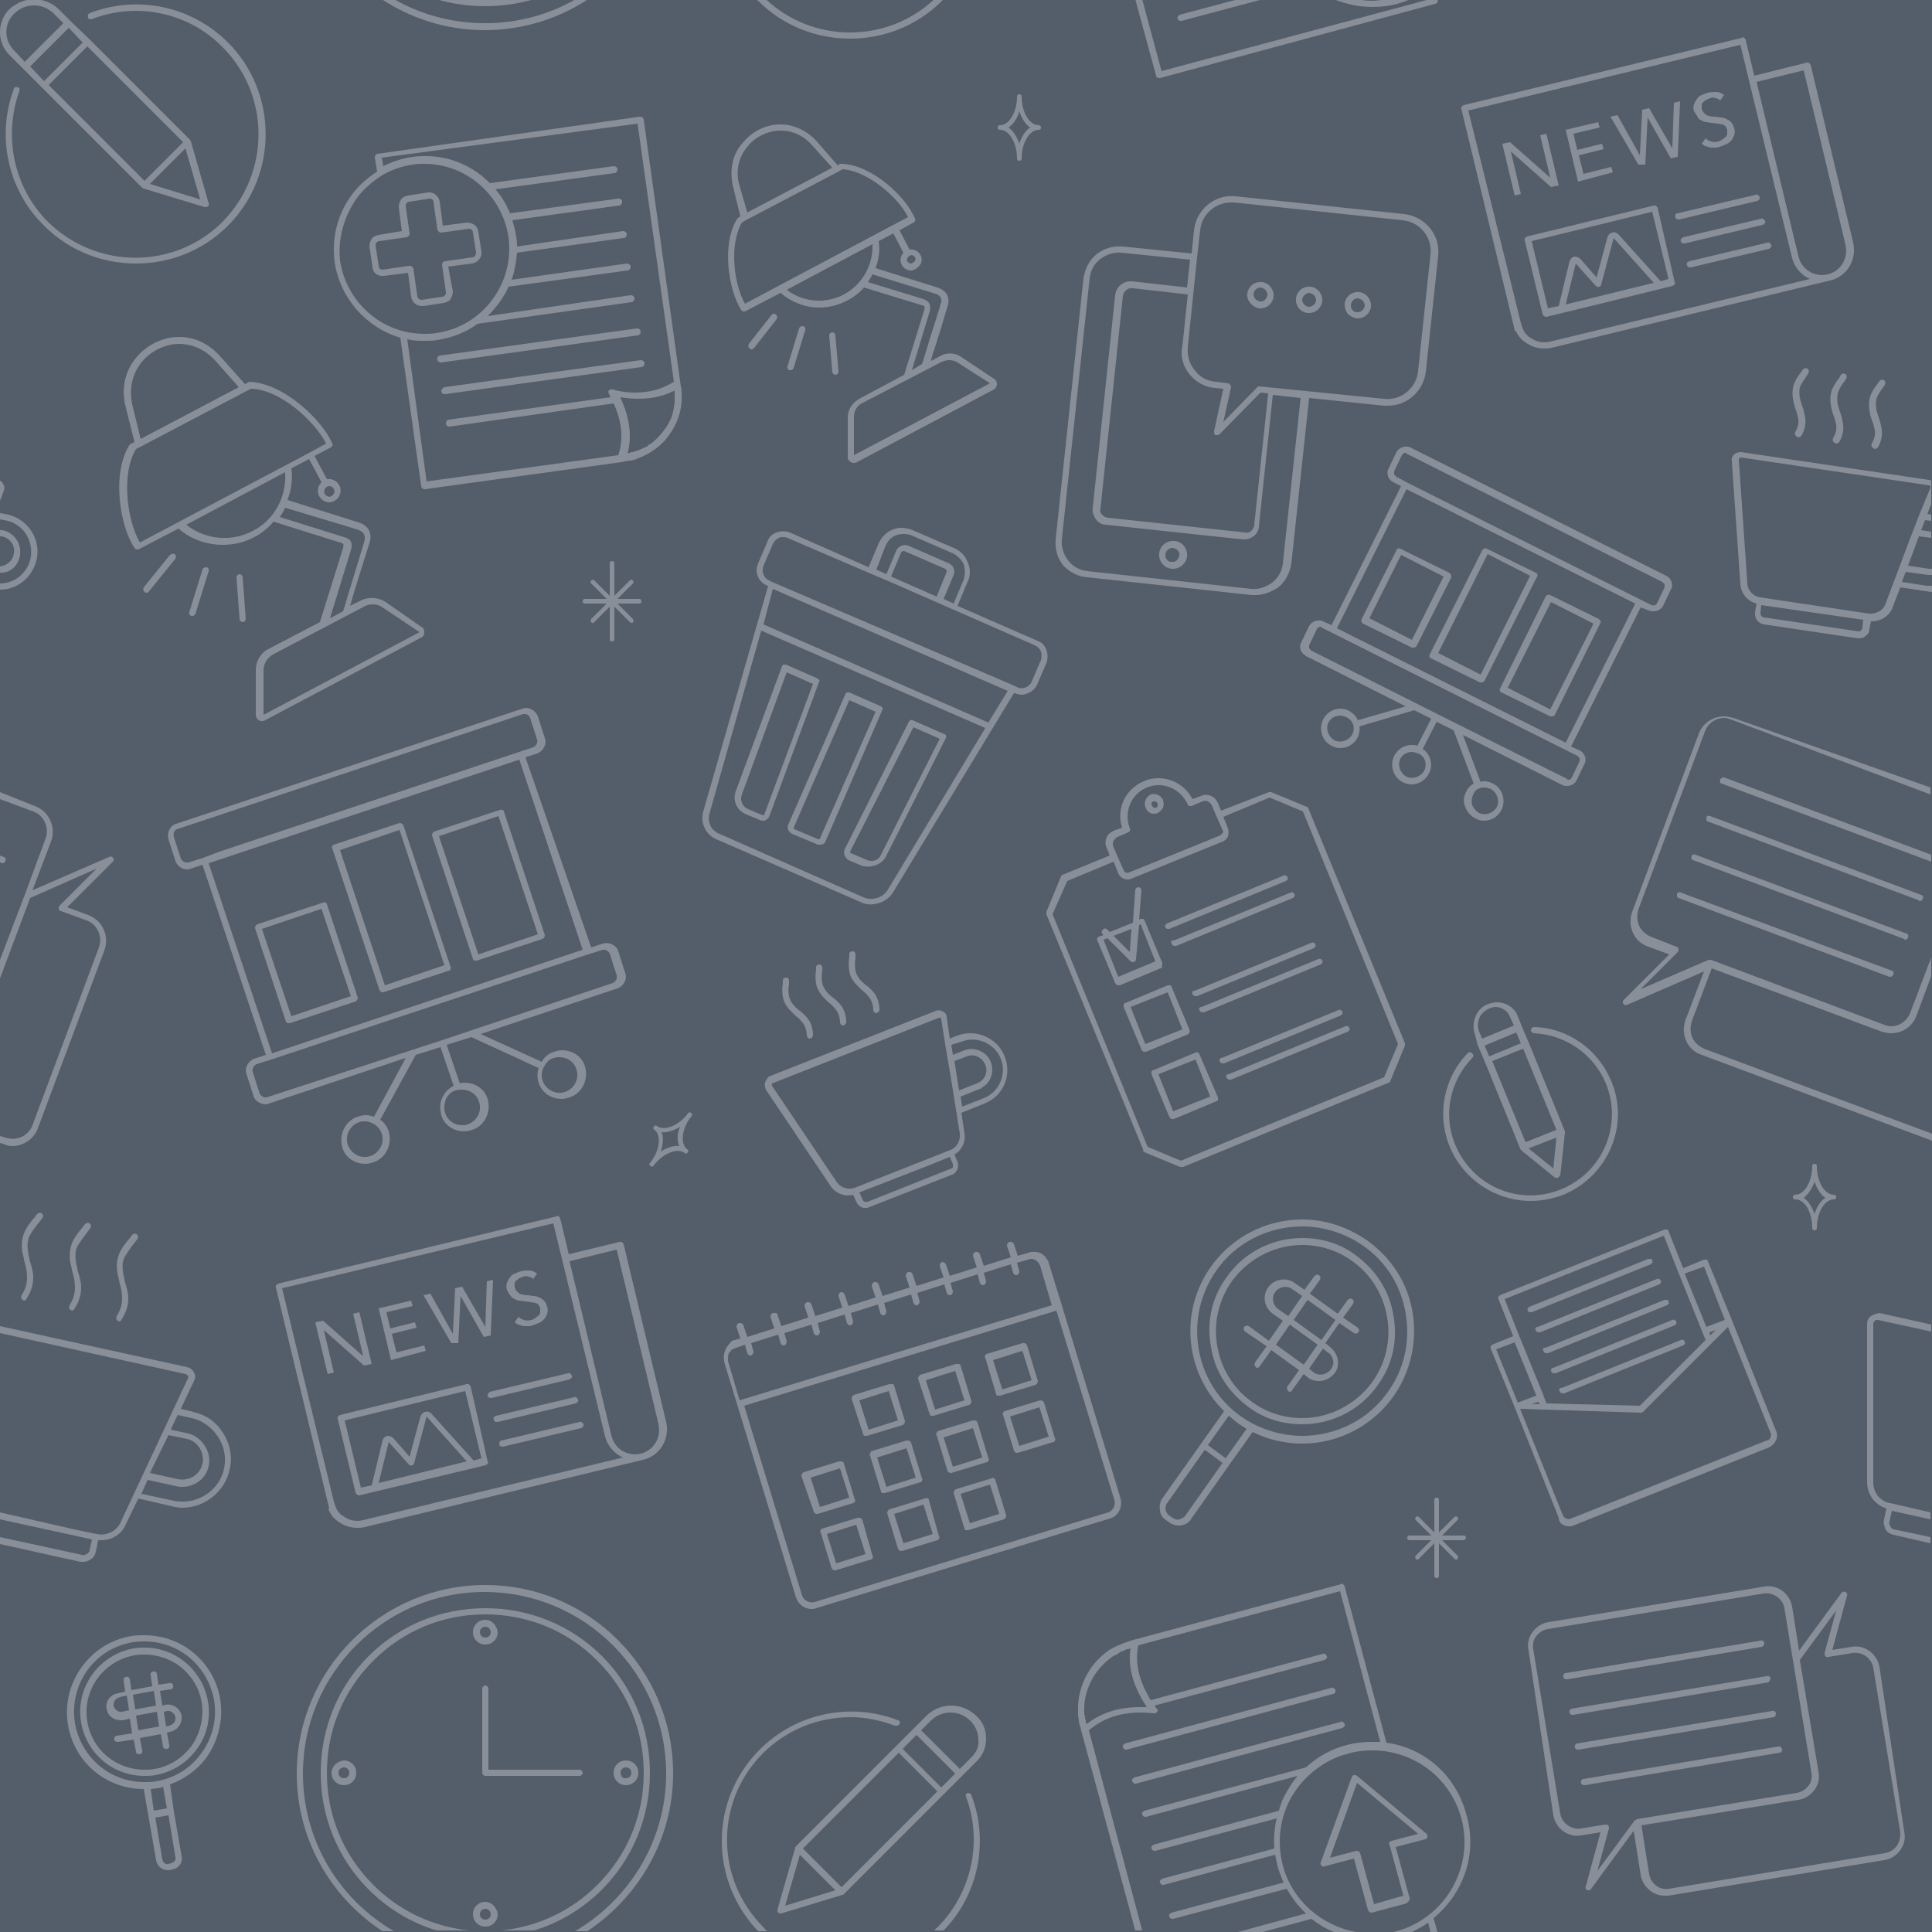 <?xml version="1.0" encoding="UTF-8" standalone="no" ?>
<!DOCTYPE svg PUBLIC "-//W3C//DTD SVG 1.1//EN" "http://www.w3.org/Graphics/SVG/1.1/DTD/svg11.dtd">
<svg xmlns="http://www.w3.org/2000/svg" xmlns:xlink="http://www.w3.org/1999/xlink" version="1.1" width="100" height="100" viewBox="0 0 100 100" xml:space="preserve">
<rect x="0" y="0" width="100" height="100" fill="#333333" stroke="none"/>
<desc>Created with Fabric.js 4.2.0</desc>
<defs>
</defs>
<rect x="0" y="0" width="100%" height="100%" fill="transparent"></rect>
<g transform="matrix(1 0 0 1 50 50)" id="fa4f522c-ab25-4b00-94b4-e66d8e2b08ad"  >
<rect style="stroke: none; stroke-width: 1; stroke-dasharray: none; stroke-linecap: butt; stroke-dashoffset: 0; stroke-linejoin: miter; stroke-miterlimit: 4; fill: rgb(84,93,106); fill-rule: nonzero; opacity: 1;" vector-effect="non-scaling-stroke"  x="-50" y="-50" rx="0" ry="0" width="100" height="100" />
</g>
<g transform="matrix(Infinity NaN NaN Infinity 0 0)" id="d3c76104-0002-4b7b-b813-4ef981719e22"  >
</g>
<g transform="matrix(0.4 0 0 0.4 50 50)"  >
<path style="stroke: rgb(0,0,0); stroke-width: 0; stroke-dasharray: none; stroke-linecap: butt; stroke-dashoffset: 0; stroke-linejoin: miter; stroke-miterlimit: 4; fill: rgb(255,255,255); fill-opacity: 0.31; fill-rule: nonzero; opacity: 1;" vector-effect="non-scaling-stroke"  transform=" translate(-125, -125.1)" d="M 229.8 221.8 C 229.8 221.6 229.5 221.4 229.3 221.5 L 204.1 225.7 C 203.9 225.7 203.7 226 203.8 226.2 C 203.8 226.4 204 226.5 204.2 226.5 L 204.3 226.5 L 229.5 222.3 C 229.7 222.3 229.8 222.1 229.8 221.8 z M 230.1 226.1 L 204.9 230.3 C 204.7 230.3 204.5 230.6 204.6 230.8 C 204.6 231 204.8 231.1 205 231.1 L 205.1 231.1 L 230.3 226.9 C 230.5 226.9 230.7 226.6 230.6 226.4 C 230.5 226.2 230.3 226 230.1 226.1 z M 243.2 215.8 C 242.9 214.1 241.3 212.9 239.6 213.2 L 237.1 213.6 L 239 206.6 C 239.1 206.4 239 206.2 238.8 206.1 C 238.6 206 238.4 206.1 238.3 206.2 L 232.8 213.7 L 231.9 208 C 231.6 206.3 230 205.1 228.3 205.4 L 200.4 210 C 199.6 210.1 198.8 210.6 198.3 211.3 C 197.8 212 197.6 212.8 197.8 213.7 L 201 235 C 201.3 236.7 202.9 237.9 204.6 237.6 L 207.1 237.2 L 205.2 244.2 C 205.1 244.4 205.2 244.6 205.4 244.7 L 205.6 244.7 C 205.7 244.7 205.9 244.6 205.9 244.5 L 211.4 237 L 212.3 242.7 C 212.4 243.5 212.9 244.3 213.6 244.8 C 214.1 245.2 214.8 245.4 215.4 245.4 L 215.9 245.4 L 243.8 240.8 C 244.6 240.7 245.4 240.2 245.9 239.5 C 246.4 238.8 246.6 238 246.4 237.1 L 243.2 215.8 z M 211.6 235.6 C 211.6 235.6 211.5 235.6 211.6 235.6 L 211.5 235.7 L 206.7 242.2 L 208.2 236.7 C 208.2 236.6 208.2 236.4 208.1 236.3 C 208 236.2 207.9 236.2 207.8 236.2 L 207.7 236.2 L 204.6 236.7 C 203.3 236.9 202.1 236 201.9 234.8 L 198.4 213.5 C 198.3 212.9 198.4 212.3 198.8 211.8 C 199.2 211.3 199.7 211 200.3 210.9 L 228.2 206.3 C 229.5 206.1 230.7 207 230.9 208.2 L 232 214.9 L 234.4 229.5 C 234.5 230.1 234.4 230.7 234 231.2 C 233.6 231.7 233.1 232 232.5 232.1 L 211.8 235.5 C 211.7 235.6 211.6 235.6 211.6 235.6 z M 245.4 239 C 245 239.5 244.5 239.8 243.9 239.9 L 216 244.5 C 215.4 244.6 214.8 244.5 214.3 244.1 C 213.8 243.7 213.5 243.2 213.4 242.6 L 212.4 236.3 L 232.7 233 C 233.5 232.9 234.3 232.4 234.8 231.7 C 235.3 231 235.5 230.2 235.3 229.3 L 232.9 214.9 L 237.6 208.5 L 236.1 214 C 236.1 214.1 236.1 214.3 236.2 214.4 C 236.3 214.5 236.4 214.6 236.6 214.5 L 239.7 214 C 241 213.8 242.2 214.7 242.4 215.9 L 245.9 237.2 C 245.9 237.9 245.8 238.5 245.4 239 z M 11.8 2.6 C 17.7 0.3 24.4 1.7 28.8 6.2 C 35 12.4 35 22.5 28.8 28.8 C 22.6 35 12.5 35 6.2 28.8 C 1.8 24.4 0.4 17.8 2.5 11.9 C 2.6 11.7 2.5 11.4 2.3 11.4 C 2.1 11.3 1.8 11.4 1.8 11.6 C -0.5 17.7 1 24.7 5.7 29.3 C 9 32.6 13.3 34.2 17.6 34.2 C 21.9 34.2 26.2 32.6 29.5 29.3 C 36 22.8 36 12.1 29.5 5.6 C 24.8 0.9 17.8 -0.6 11.6 1.8 C 11.4 1.9 11.3 2.1 11.4 2.3 C 11.3 2.5 11.6 2.6 11.8 2.6 z M 229.1 217.3 C 229.1 217.1 228.9 216.9 228.6 217 L 203.4 221.2 C 203.2 221.2 203 221.5 203.1 221.7 C 203.1 221.9 203.3 222 203.5 222 L 203.6 222 L 228.8 217.8 C 228.9 217.7 229.1 217.5 229.1 217.3 z M 234.5 159 C 234.5 159.2 234.6 159.3 234.8 159.3 C 235 159.3 235.1 159.2 235.1 159 C 235.1 157 236.1 155.3 237.3 155.3 C 237.5 155.3 237.6 155.2 237.6 155 C 237.6 154.8 237.5 154.7 237.3 154.7 C 236.1 154.7 235.1 153 235.1 151 C 235.1 150.8 235 150.7 234.8 150.7 C 234.6 150.7 234.5 150.8 234.5 151 C 234.5 153 233.5 154.7 232.3 154.7 C 232.1 154.7 232 154.8 232 155 C 232 155.2 232.1 155.3 232.3 155.3 C 233.6 155.3 234.5 157 234.5 159 z M 234.8 153 C 235.1 153.9 235.6 154.7 236.2 155.1 C 235.6 155.5 235.1 156.2 234.8 157.2 C 234.5 156.3 234 155.5 233.4 155.1 C 234 154.6 234.5 153.9 234.8 153 z M 198.7 172.2 C 198.8 172.4 198.9 172.5 199.1 172.5 L 199.3 172.5 L 214.7 166.3 C 214.9 166.2 215 166 214.9 165.8 C 214.8 165.6 214.6 165.5 214.4 165.6 L 199 171.8 C 198.7 171.8 198.6 172 198.7 172.2 z M 198 169.9 L 198.2 169.9 L 213.6 163.7 C 213.8 163.6 213.9 163.4 213.8 163.2 C 213.8 163.1 213.7 163 213.6 163 L 213.3 163 L 197.9 169.2 C 197.7 169.3 197.6 169.5 197.7 169.7 C 197.7 169.8 197.8 169.9 198 169.9 z M 89 144.2 C 87.8 145.8 85.9 146.5 85 145.8 C 84.9 145.7 84.7 145.7 84.6 145.9 C 84.5 146 84.5 146.2 84.7 146.3 C 85.6 147 85.4 149 84.1 150.6 C 84 150.7 84 150.9 84.2 151 C 84.3 151.1 84.5 151.1 84.6 150.9 C 85.8 149.3 87.7 148.6 88.6 149.3 C 88.7 149.4 88.9 149.4 89 149.2 C 89.1 149.1 89.1 148.9 88.9 148.8 C 88 148.1 88.2 146.1 89.5 144.5 C 89.6 144.4 89.6 144.2 89.4 144.1 C 89.3 144 89.1 144 89 144.2 z M 87.9 148.4 C 87.2 148.3 86.3 148.6 85.5 149.1 C 85.8 148.2 85.9 147.3 85.6 146.6 C 86.3 146.7 87.2 146.4 88 145.9 C 87.6 146.8 87.6 147.7 87.9 148.4 z M 0.3 111.8 C 0.5 111.8 0.6 111.7 0.7 111.5 C 0.8 111.3 0.7 111 0.5 111 L -5.551115123125783e-17 110.8 L -5.551115123125783e-17 111.7 L 0.1 111.7 C 0.2 111.8 0.2 111.8 0.3 111.8 z M 200.7 177.5 C 200.8 177.7 200.9 177.8 201.1 177.8 L 201.3 177.8 L 216.7 171.6 C 216.9 171.5 217 171.3 216.9 171.1 C 216.8 170.9 216.6 170.8 216.4 170.9 L 201 177.1 C 200.8 177 200.7 177.3 200.7 177.5 z M 1.6 148.4 C 3 148.4 4.4 147.5 4.9 146.1 L 13.5 123.1 C 14.2 121.3 13.3 119.2 11.4 118.5 L 8.7 117.5 L 14.6 111.6 C 14.7 111.5 14.8 111.2 14.6 111.1 C 14.5 110.9 14.3 110.9 14.1 111 L 4.2 115.3 L 6.6 109 C 7.3 107.2 6.4 105.1 4.5 104.4 L 0 102.6 L 0 103.5 L 4.3 105.1 C 5.7 105.6 6.4 107.2 5.9 108.6 L 3.2 115.9 L 0 124.3 L 0 126.7 L 3.9 116.3 L 12.5 112.5 L 7.7 117.3 C 7.6 117.4 7.6 117.5 7.6 117.7 C 7.6 117.8 7.7 118 7.9 118 L 11.2 119.2 C 12.6 119.7 13.3 121.3 12.8 122.7 L 4.2 145.7 C 3.7 147.1 2.1 147.8 0.7 147.3 L -6.661338147750939e-16 147.1 L -6.661338147750939e-16 148 L 0.4 148.1 C 0.8 148.3 1.2 148.4 1.6 148.4 z M 5.2 158.1 L 5.5 157.7 C 5.6 157.5 5.6 157.3 5.4 157.1 C 5.2 157 5 157 4.8 157.2 L 4.5 157.6 C 4 158.2 3.4 158.9 3.1 159.7 C 2.8 160.5 2.7 161.5 3 162.6 C 3.1 162.9 3.1 163.2 3.2 163.5 C 3.4 164.1 3.5 164.8 3.5 165.4 C 3.5 166.2 3.3 166.9 2.8 167.7 C 2.7 167.9 2.7 168.1 2.9 168.3 C 3 168.3 3.1 168.4 3.1 168.4 C 3.2 168.4 3.4 168.3 3.4 168.2 C 4 167.3 4.3 166.4 4.3 165.4 C 4.3 164.7 4.1 164 3.9 163.4 C 3.8 163.1 3.8 162.8 3.7 162.5 C 3.5 161.5 3.5 160.7 3.8 160.1 C 4.2 159.3 4.7 158.7 5.2 158.1 z M 11.4 159.4 L 11.7 159 C 11.8 158.8 11.8 158.6 11.6 158.4 C 11.4 158.3 11.2 158.3 11 158.5 L 10.7 158.9 C 10.2 159.5 9.6 160.2 9.3 161 C 9 161.8 8.9 162.8 9.2 163.9 C 9.3 164.2 9.3 164.5 9.4 164.8 C 9.6 165.4 9.7 166.1 9.7 166.7 C 9.7 167.5 9.5 168.2 9 169 C 8.9 169.2 8.9 169.4 9.1 169.6 C 9.2 169.6 9.3 169.7 9.3 169.7 C 9.4 169.7 9.6 169.6 9.6 169.5 C 10.2 168.6 10.5 167.7 10.5 166.7 C 10.5 166 10.3 165.3 10.1 164.7 C 10 164.4 10 164.1 9.9 163.8 C 9.7 162.8 9.7 162 10 161.4 C 10.4 160.7 10.9 160.1 11.4 159.4 z M 2.6 71.9 C 2.8 70.4 1.8 69 0.3 68.7 L 0 68.7 L 0 69.5 L 0.2 69.5 C 1.3 69.7 2 70.7 1.8 71.7 C 1.7 72.6 0.9 73.3 0 73.4 L 0 74.2 C 1.3 74.3 2.4 73.3 2.6 71.9 z M 203 197.6 C 203.2 197.6 203.4 197.6 203.6 197.5 L 228.9 187.4 C 229.3 187.2 229.6 186.9 229.8 186.5 C 230 186.1 230 185.6 229.8 185.2 L 224.1 170.9 L 221 163.3 C 221 163.2 220.9 163.1 220.8 163.1 L 220.5 163.1 L 217.8 164.2 L 215.9 159.4 C 215.9 159.3 215.8 159.2 215.7 159.2 L 215.4 159.2 L 194.1 167.7 C 193.9 167.8 193.8 168 193.9 168.2 L 195.8 173 L 193.1 174.1 C 192.9 174.2 192.8 174.4 192.9 174.6 L 196 182.2 L 201.7 196.5 C 201.7 197.2 202.3 197.6 203 197.6 z M 220.5 164 L 223.2 170.9 L 220.8 171.8 L 218 164.9 L 220.5 164 z M 222 172.2 L 221.3 172.9 L 221.2 172.5 L 222 172.2 z M 194.7 168.2 L 215.3 160 L 217.2 164.8 L 220.7 173.5 L 212.2 182 L 200.1 181.7 L 199.7 180.6 L 196.6 173 L 194.7 168.2 z M 199.2 181.8 L 198.2 181.8 L 199.1 181.5 L 199.2 181.8 z M 193.6 174.7 L 196 173.8 L 198.8 180.7 L 196.4 181.6 L 193.6 174.7 z M 212.3 182.9 C 212.4 182.9 212.5 182.9 212.6 182.8 L 223.6 171.8 L 229.1 185.5 C 229.2 185.7 229.2 185.9 229.1 186.1 C 229 186.3 228.9 186.5 228.6 186.5 L 203.3 196.6 C 202.9 196.8 202.4 196.6 202.2 196.1 L 196.7 182.4 L 212.3 182.9 z M 22 71.9 L 18.6 76.1 C 18.5 76.3 18.5 76.5 18.7 76.7 C 18.8 76.8 18.9 76.8 19 76.8 C 19.1 76.8 19.2 76.7 19.3 76.6 L 22.7 72.4 C 22.8 72.2 22.8 72 22.6 71.8 C 22.4 71.7 22.2 71.8 22 71.9 z M 217.5 115.6 C 217.3 115.5 217 115.6 217 115.8 C 217 116 217 116.3 217.2 116.3 L 244.5 126.5 L 244.6 126.5 C 244.8 126.5 244.9 126.4 245 126.2 C 245.1 126 245 125.7 244.8 125.7 L 217.5 115.6 z M 248.4 116.7 C 248.6 116.7 248.7 116.6 248.8 116.4 C 248.9 116.2 248.8 115.9 248.6 115.9 L 221.3 105.7 C 221.1 105.6 220.8 105.7 220.8 105.9 C 220.8 106.1 220.8 106.4 221 106.4 L 248.3 116.6 C 248.3 116.7 248.3 116.7 248.4 116.7 z M 246.5 121.7 C 246.7 121.7 246.8 121.6 246.9 121.4 C 247 121.2 246.9 120.9 246.7 120.9 L 219.4 110.7 C 219.2 110.6 218.9 110.7 218.9 110.9 C 218.8 111.1 218.9 111.4 219.1 111.4 L 246.4 121.6 C 246.4 121.7 246.5 121.7 246.5 121.7 z M 222.6 101 C 222.5 101.2 222.6 101.5 222.8 101.5 L 249.9 111.6 L 249.9 110.7 L 223.1 100.7 C 222.9 100.7 222.6 100.8 222.6 101 z M 17.5 160.8 L 17.8 160.4 C 17.9 160.2 17.9 160 17.7 159.8 C 17.5 159.7 17.3 159.7 17.1 159.9 L 16.8 160.3 C 16.3 160.9 15.7 161.6 15.4 162.4 C 15.1 163.2 15 164.2 15.3 165.3 C 15.4 165.6 15.4 165.9 15.5 166.2 C 15.7 166.8 15.8 167.5 15.8 168.1 C 15.8 168.9 15.6 169.6 15.1 170.4 C 15 170.6 15 170.8 15.2 171 C 15.3 171 15.4 171.1 15.4 171.1 C 15.5 171.1 15.7 171 15.7 170.9 C 16.3 170 16.6 169.1 16.6 168.1 C 16.6 167.4 16.4 166.7 16.2 166.1 C 16.1 165.8 16.1 165.5 16 165.2 C 15.8 164.2 15.8 163.4 16.1 162.8 C 16.6 162 17 161.4 17.5 160.8 z M 4.8 72.2 C 5.2 69.5 3.3 67 0.6 66.6 L -3.3306690738754696e-16 66.5 L -3.3306690738754696e-16 67.3 L 0.5 67.4 C 2.8 67.7 4.3 69.8 4 72.1 C 3.7 74.1 2 75.6 -4.440892098500626e-16 75.6 L -4.440892098500626e-16 76.4 C 2.4 76.4 4.4 74.6 4.8 72.2 z M 31 74.4 C 30.8 74.4 30.6 74.6 30.6 74.8 L 31 80.2 C 31 80.4 31.2 80.6 31.4 80.6 C 31.6 80.6 31.8 80.4 31.8 80.2 L 31.4 74.8 C 31.4 74.6 31.2 74.4 31 74.4 z M 242.1 170.4 C 241.8 170.6 241.6 171 241.6 171.4 L 241.6 191.9 C 241.6 193.5 242.6 194.8 244.1 195.3 L 243.8 196.7 C 243.7 197.1 243.8 197.6 244 198 C 244.2 198.4 244.6 198.6 245 198.7 L 249.8 199.8 L 249.8 199 L 245.1 198 C 244.9 198 244.7 197.8 244.6 197.6 C 244.5 197.4 244.4 197.2 244.5 197 L 244.8 195.6 L 249.8 196.7 L 249.8 195.8 L 244.6 194.6 L 244.5 194.6 C 243.2 194.3 242.4 193.2 242.4 191.9 L 242.4 171.4 C 242.4 171.3 242.5 171.1 242.6 171 C 242.7 170.9 242.8 170.9 242.9 170.9 L 243 170.9 L 249.9 172.4 L 249.9 171.5 L 243.2 170 C 242.8 170.1 242.4 170.2 242.1 170.4 z M 26.2 73.8 L 24.5 79.3 C 24.4 79.5 24.6 79.8 24.8 79.8 L 24.9 79.8 C 25.1 79.8 25.2 79.7 25.3 79.5 L 27 74 C 27.1 73.8 26.9 73.5 26.7 73.5 C 26.5 73.5 26.2 73.6 26.2 73.8 z M 199.7 174.9 C 199.8 175.1 199.9 175.2 200.1 175.2 L 200.3 175.2 L 215.7 169 C 215.9 168.9 216 168.7 215.9 168.5 C 215.9 168.4 215.8 168.3 215.7 168.3 L 215.4 168.3 L 200 174.5 C 199.7 174.4 199.6 174.7 199.7 174.9 z M 249.9 62.3 C 249.8 62.2 249.7 62.2 249.6 62.2 L 225.3 58.6 C 225 58.6 224.6 58.7 224.4 58.9 C 224.2 59.1 224 59.4 224.1 59.8 L 225.2 75.7 C 225.3 76.9 226.1 77.9 227.3 78.2 L 227.1 79.3 C 227 80.1 227.5 80.8 228.3 80.9 L 240.4 82.7 L 240.6 82.7 C 240.9 82.7 241.2 82.6 241.4 82.4 C 241.7 82.2 241.9 81.9 241.9 81.5 L 242.1 80.5 L 242.2 80.5 C 243.4 80.5 244.5 79.8 244.9 78.7 L 245.9 76.1 L 249.2 76.6 C 249.4 76.6 249.7 76.7 249.9 76.7 L 250 76.7 L 250 75.9 L 249.3 75.9 L 246.1 75.4 L 246.6 74.1 L 249.5 74.5 L 250 74.5 L 250 73.7 L 249.6 73.7 L 246.9 73.3 L 248.3 69.5 L 249.9 69.7 L 249.9 68.9 L 248.6 68.7 L 249.1 67.4 L 249.9 67.5 L 249.9 66.7 L 249.4 66.6 L 249.9 65.3 L 249.9 62.3 z M 241 81.3 C 241 81.4 240.9 81.6 240.8 81.7 C 240.7 81.8 240.6 81.8 240.5 81.8 L 228.3 80 C 228 80 227.8 79.7 227.8 79.4 L 227.9 78.4 L 241.1 80.3 L 241 81.3 z M 248.4 66.6 L 247.2 69.7 L 244 78.2 C 243.7 79.1 242.7 79.6 241.8 79.5 L 227.8 77.4 C 226.9 77.3 226.1 76.5 226.1 75.5 L 225 59.6 C 225 59.5 225 59.4 225.1 59.4 C 225.1 59.4 225.2 59.3 225.3 59.3 L 249.6 62.9 C 249.7 62.9 249.7 63 249.8 63 L 249.8 63.2 L 248.4 66.6 z M 59.3 173.9 L 59.6 167.8 L 62.6 173.1 L 63.5 172.9 L 63.8 165.7 L 63 165.9 L 62.8 171.8 L 59.8 166.6 L 58.9 166.8 L 58.6 172.7 L 55.7 167.5 L 54.8 167.7 L 58.4 173.9 L 59.3 173.9 z M 179.4 225.6 L 174 205.4 C 174 205.3 173.9 205.2 173.8 205.1 C 173.7 205 173.6 205 173.5 205.1 L 146.3 212.4 C 146 212.5 145.8 212.6 145.5 212.7 L 145.4 212.7 C 145.3 212.8 145.1 212.8 145 212.9 C 144.8 213 144.7 213 144.5 213.1 C 144.4 213.1 144.4 213.2 144.3 213.2 L 143.7 213.5 C 142.5 214.3 141.4 215.4 140.7 216.7 C 139.8 218.3 139.4 220 139.5 221.8 C 139.5 222.1 139.5 222.3 139.6 222.6 L 139.6 222.7 C 139.6 223 139.7 223.3 139.8 223.6 L 139.9 224 L 146.9 249.9 L 147.8 249.9 L 140.9 224 C 143.1 222.1 145.7 221.7 147.5 221.7 C 148.5 221.7 149.2 221.8 149.3 221.8 L 149.4 221.8 C 149.6 221.8 149.8 221.6 149.8 221.4 C 149.8 221.3 149.7 221.2 149.6 221.1 C 149.5 221 149.5 220.9 149.4 220.8 L 171.4 214.9 C 171.6 214.8 171.8 214.6 171.7 214.4 C 171.6 214.2 171.4 214 171.2 214.1 L 148.9 220.1 C 147.4 217.6 146.8 215.3 147.3 213 L 173.4 206 L 178.6 225.5 L 177.6 225.5 C 176.5 225.5 175.4 225.6 174.3 225.9 C 172.3 226.4 170.5 227.4 169 228.8 L 148.1 234.4 C 147.9 234.5 147.7 234.7 147.8 234.9 C 147.9 235.1 148 235.2 148.2 235.2 L 148.3 235.2 L 167.9 229.9 C 167.4 230.5 167 231.1 166.6 231.8 C 166.1 232.6 165.7 233.5 165.5 234.4 L 149.3 238.8 C 149.1 238.9 148.9 239.1 149 239.3 C 149.1 239.5 149.2 239.6 149.4 239.6 L 149.5 239.6 L 165.2 235.4 C 164.9 236.7 164.8 238 164.9 239.3 L 150.4 243.2 C 150.2 243.3 150 243.5 150.1 243.7 C 150.2 243.9 150.3 244 150.5 244 L 150.6 244 L 165 240.1 C 165.1 240.6 165.2 241 165.3 241.5 C 165.5 242.3 165.8 243 166.1 243.7 L 151.6 247.6 C 151.4 247.7 151.2 247.9 151.3 248.1 C 151.4 248.3 151.5 248.4 151.7 248.4 L 151.8 248.4 L 166.5 244.5 C 167.2 245.7 168 246.8 169 247.7 L 160.2 250.1 L 163.4 250.1 L 169.7 248.4 C 170.6 249.1 171.6 249.7 172.6 250.1 L 175.5 250.1 C 171 249.3 167.2 246 166 241.5 C 165.2 238.4 165.6 235.2 167.2 232.5 C 167.8 231.5 168.5 230.6 169.4 229.8 C 170.8 228.5 172.5 227.5 174.5 227 C 175.5 226.7 176.6 226.6 177.6 226.6 C 183 226.6 187.7 230.2 189.1 235.4 C 190.8 241.7 187 248.3 180.7 250 C 180.3 250.1 179.9 250.2 179.5 250.2 L 182.5 250.2 C 183.3 249.8 184.1 249.4 184.8 248.9 L 185.1 250.1 L 184.9 250.1 L 186 250.1 L 185.5 248.3 C 189.3 245.2 191.2 240.1 189.8 235.1 C 188.5 229.9 184.4 226.3 179.4 225.6 z M 148.4 221 L 147.4 221 C 145.5 221 142.9 221.4 140.6 223.2 C 140.6 223.1 140.5 223 140.5 222.8 C 140.5 222.7 140.5 222.6 140.4 222.5 C 140.4 222.3 140.4 222.1 140.3 221.9 L 140.3 221.7 L 140.3 221 C 140.4 218.3 141.9 215.8 144.2 214.3 L 144.3 214.3 C 144.5 214.2 144.7 214.1 144.9 213.9 C 145 213.8 145.1 213.8 145.2 213.8 C 145.3 213.7 145.5 213.7 145.6 213.6 C 145.7 213.5 145.9 213.5 146 213.5 C 146.1 213.5 146.2 213.4 146.3 213.4 C 145.9 215.7 146.6 218.3 148.4 221 z M 153.9 133.3 L 151.6 127.8 C 151.6 127.7 151.5 127.6 151.4 127.6 L 151.1 127.6 L 145.6 129.9 C 145.5 129.9 145.4 130 145.4 130.1 L 145.4 130.4 L 147.7 135.9 C 147.8 136.1 147.9 136.2 148.1 136.2 L 148.3 136.2 L 153.8 133.9 C 153.9 133.8 154 133.5 153.9 133.3 z M 148.2 135.2 L 146.3 130.4 L 151.1 128.5 L 153 133.3 L 148.2 135.2 z M 55.1 174.9 L 54.9 174.2 L 51.3 175.1 L 50.7 172.7 L 53.9 171.9 L 53.7 171.2 L 50.5 172 L 50 169.9 L 53.4 169.1 L 53.2 168.4 L 49 169.4 L 50.6 176.1 L 55.1 174.9 z M 66.1 167.8 C 66.2 168 66.4 168.1 66.6 168.2 C 66.8 168.3 67 168.4 67.2 168.4 C 67.4 168.4 67.7 168.5 67.9 168.5 C 68.2 168.5 68.5 168.6 68.7 168.6 C 68.9 168.6 69.1 168.7 69.3 168.7 C 69.5 168.8 69.6 168.8 69.7 169 C 69.8 169.1 69.9 169.3 69.9 169.5 L 69.9 170 C 69.8 170.2 69.8 170.3 69.6 170.4 C 69.5 170.5 69.3 170.6 69.2 170.7 C 69 170.8 68.9 170.9 68.7 170.9 C 68.4 171 68.1 171 67.8 170.9 C 67.5 170.8 67.3 170.7 67.1 170.5 L 66.6 171.2 C 66.8 171.3 66.9 171.5 67.1 171.5 C 67.3 171.6 67.5 171.6 67.7 171.7 L 68.3 171.7 C 68.5 171.7 68.7 171.7 68.9 171.6 C 69.2 171.5 69.5 171.4 69.7 171.3 C 70 171.2 70.2 171 70.4 170.8 C 70.6 170.6 70.7 170.3 70.8 170.1 C 70.9 169.8 70.9 169.5 70.8 169.2 C 70.7 168.9 70.6 168.6 70.4 168.4 C 70.2 168.2 70 168.1 69.8 168 C 69.6 167.9 69.3 167.8 69.1 167.8 C 68.8 167.8 68.6 167.7 68.3 167.7 C 68 167.7 67.8 167.7 67.6 167.6 C 67.4 167.6 67.2 167.5 67.1 167.4 L 66.8 167.1 C 66.7 167 66.7 166.9 66.6 166.7 L 66.6 166.2 C 66.6 166 66.7 165.9 66.8 165.8 C 66.9 165.7 67.1 165.6 67.2 165.5 C 67.4 165.4 67.5 165.4 67.7 165.3 C 67.9 165.2 68.2 165.2 68.4 165.3 C 68.6 165.3 68.9 165.5 69 165.6 L 69.5 164.9 C 69.2 164.7 68.9 164.5 68.5 164.5 C 68.2 164.5 67.8 164.5 67.4 164.6 C 67.1 164.7 66.8 164.8 66.6 164.9 C 66.3 165 66.1 165.2 66 165.4 C 65.8 165.6 65.7 165.9 65.6 166.1 C 65.5 166.4 65.5 166.7 65.6 167 C 65.8 167.4 65.9 167.6 66.1 167.8 z M 63.9 183.8 C 63.9 184 64.1 184.1 64.3 184.1 L 64.4 184.1 L 74.5 181.7 C 74.7 181.6 74.9 181.4 74.8 181.2 C 74.7 181 74.5 180.8 74.3 180.9 L 64.2 183.3 C 63.9 183.4 63.8 183.6 63.9 183.8 z M 63.1 180.7 C 63.1 180.9 63.3 181 63.5 181 L 63.6 181 L 73.7 178.6 C 73.9 178.5 74.1 178.3 74 178.1 C 73.9 177.9 73.7 177.7 73.5 177.8 L 63.4 180.2 C 63.2 180.3 63.1 180.5 63.1 180.7 z M 149.3 105.4 C 149.5 105.4 149.6 105.4 149.8 105.3 C 150.1 105.2 150.3 104.9 150.5 104.6 C 150.6 104.3 150.6 104 150.5 103.6 C 150.2 103 149.5 102.7 148.9 102.9 C 148.3 103.2 148 103.9 148.2 104.5 C 148.4 105.1 148.8 105.4 149.3 105.4 z M 149.2 103.8 L 149.4 103.8 C 149.6 103.8 149.7 103.9 149.8 104.1 L 149.8 104.4 C 149.8 104.5 149.7 104.6 149.6 104.6 C 149.4 104.7 149.2 104.6 149.1 104.4 C 148.9 104.1 149 103.9 149.2 103.8 z M 41.9 172.2 L 47.1 176.8 L 48.1 176.6 L 46.5 169.9 L 45.7 170.1 L 47 175.6 L 41.8 171 L 40.8 171.2 L 42.4 177.9 L 43.2 177.7 L 41.9 172.2 z M 62.8 205.2 C 49.4 205.2 38.4 216.1 38.4 229.6 C 38.4 238.1 42.8 245.6 49.5 250 L 51 250 C 43.9 245.9 39.2 238.3 39.2 229.6 C 39.2 216.6 49.8 206.1 62.7 206.1 C 75.7 206.1 86.2 216.7 86.2 229.6 C 86.2 238.3 81.4 245.9 74.4 250 L 76 250 C 82.6 245.6 87.1 238.1 87.1 229.6 C 87.1 216.1 76.2 205.2 62.8 205.2 z M 76.1 0 L 74.5 0 C 71 2 67 3.1 62.8 3.1 C 58.5 3.1 54.5 2 51 0 L 49.4 0 C 53.2 2.5 57.8 4 62.7 4 C 67.7 4 72.3 2.5 76.1 0 z M 69.1 0 L 64.9 0 C 64.2 0.1 63.5 0.1 62.8 0.1 C 62.1 0.1 61.4 0.1 60.7 0 L 56.5 0 C 58.5 0.6 60.6 0.9 62.8 0.9 C 64.9 0.9 67 0.6 69.1 0 z M 98.7 227 C 101.8 223.9 105.9 222.3 110.1 222.3 C 112 222.3 113.9 222.7 115.8 223.4 L 116.1 223.4 C 116.2 223.4 116.3 223.3 116.4 223.2 C 116.5 223 116.4 222.7 116.2 222.7 C 110 220.3 103 221.8 98.3 226.5 C 91.8 233 91.8 243.4 98.1 250 L 99.3 250 C 99.2 249.9 99 249.8 98.9 249.6 C 92.5 243.3 92.5 233.2 98.7 227 z M 42.6 195.6 C 42.9 196.3 43.4 196.8 44.1 197.2 C 44.7 197.6 45.5 197.8 46.2 197.8 C 46.5 197.8 46.8 197.8 47.2 197.7 L 83.2 189 C 85.4 188.5 86.7 186.3 86.2 184.1 L 80.7 161.1 C 80.6 160.9 80.4 160.7 80.2 160.8 L 73.6 162.4 L 72.5 157.8 C 72.5 157.7 72.4 157.6 72.3 157.5 C 72.2 157.4 72.1 157.4 72 157.5 L 36 166.2 C 35.8 166.3 35.6 166.5 35.7 166.7 L 42.6 195.3 C 42.4 195.4 42.5 195.5 42.6 195.6 z M 79.8 161.8 L 85 183.5 L 85.2 184.4 C 85.6 186.1 84.6 187.8 82.9 188.2 C 81.2 188.6 79.5 187.6 79.1 185.8 L 73.7 163.3 L 79.8 161.8 z M 71.6 158.4 L 78.3 186 C 78.6 187.2 79.5 188.2 80.6 188.7 L 47 196.8 C 46.2 197 45.3 196.9 44.6 196.4 C 44 196.1 43.6 195.6 43.4 195 L 43.2 194.4 L 36.5 166.8 L 71.6 158.4 z M 152.8 2.8 L 152.9 2.8 L 163.4 0 L 160.2 0 L 152.7 2 C 152.5 2.1 152.3 2.3 152.4 2.5 C 152.4 2.7 152.6 2.8 152.8 2.8 z M 180.8 0.6 C 181.4 0.4 181.9 0.3 182.4 -3.3306690738754696e-16 L 179.4 -3.3306690738754696e-16 C 178.8 0.1 178.1 0.2 177.5 0.2 C 176.8 0.2 176.1 0.1 175.5 -3.3306690738754696e-16 L 172.6 -3.3306690738754696e-16 C 174.1 0.6 175.8 1 177.5 1 C 178.6 1 179.7 0.9 180.8 0.6 z M 228.3 212.7 C 228.3 212.5 228 212.3 227.8 212.4 L 202.6 216.6 C 202.4 216.6 202.2 216.9 202.3 217.1 C 202.3 217.3 202.5 217.4 202.7 217.4 L 202.8 217.4 L 228 213.2 C 228.2 213.1 228.3 212.9 228.3 212.7 z M 242.2 54.4 C 242.4 54.9 242.5 55.3 242.6 55.8 C 242.7 56.4 242.5 57 242.2 57.5 C 242.1 57.7 242.2 58 242.4 58.1 C 242.5 58.1 242.5 58.2 242.6 58.2 C 242.7 58.2 242.9 58.1 243 58 C 243.4 57.3 243.6 56.5 243.5 55.7 C 243.4 55.2 243.3 54.6 243.1 54.1 C 243 53.9 243 53.7 242.9 53.5 C 242.7 52.8 242.7 52.2 242.8 51.7 C 243 51.2 243.3 50.7 243.7 50.2 L 243.9 49.9 C 244 49.7 244 49.5 243.8 49.3 C 243.6 49.2 243.4 49.2 243.2 49.4 L 243 49.7 C 242.6 50.2 242.2 50.8 242 51.4 C 241.8 52.1 241.8 52.8 242 53.7 C 242 53.9 242.1 54.1 242.2 54.4 z M 95.4 28.4 C 93.3 31.7 94.3 37.7 95.9 40.2 C 96 40.3 96.1 40.4 96.2 40.4 L 96.4 40.4 L 101 38 C 102.4 39.2 104.2 39.9 106 39.9 C 107.2 39.9 108.5 39.6 109.6 39 C 110.4 38.6 111.2 38 111.8 37.3 L 119.3 39.6 C 119.7 39.7 119.7 39.8 119.6 40.2 L 117 48.6 L 111.2 51.7 C 110.3 52.2 109.7 53.1 109.7 54.1 L 109.7 59.4 C 109.7 59.5 109.7 59.5 109.8 59.6 C 109.9 59.7 109.9 59.8 110.1 59.9 C 110.2 59.9 110.2 60 110.3 60 L 110.5 60 C 110.6 60 110.8 60 110.9 59.9 L 128.6 50.5 C 128.8 50.4 129 50.1 129 49.8 C 129 49.5 128.9 49.3 128.6 49.1 L 124.4 46.3 C 123.6 45.7 122.4 45.7 121.6 46.2 L 120.5 46.8 L 120.5 46.6 C 120.7 45.8 121.1 44.8 121.4 43.7 L 121.7 42.8 C 122 41.8 122.3 40.7 122.6 39.8 C 123 38.6 122.5 37.7 121.3 37.3 L 113.3 34.8 C 113.7 33.7 113.9 32.5 113.7 31.3 L 115.6 30.3 L 116.9 32.8 C 116.5 33.2 116.4 33.9 116.7 34.4 C 116.9 34.8 117.4 35.1 117.9 35.1 C 118.1 35.1 118.3 35 118.5 34.9 C 118.8 34.7 119.1 34.4 119.2 34.1 C 119.3 33.8 119.3 33.4 119.1 33.1 C 119 32.9 118.9 32.8 118.8 32.7 C 118.5 32.5 118.1 32.3 117.7 32.4 L 116.4 29.9 L 118.2 28.9 C 118.4 28.8 118.5 28.6 118.4 28.4 C 117.3 25.6 112.8 21.4 108.9 21.3 L 108.7 21.3 L 108.4 21.5 L 105.6 18.3 C 104.4 17 102.7 16.2 101 16.2 C 99.1 16.2 97.3 17.1 96.1 18.6 C 94.8 20 94.4 22 94.8 24 L 95.8 28.1 L 95.5 28.3 C 95.5 28.3 95.4 28.3 95.4 28.4 z M 117.7 33.2 C 117.8 33.2 117.9 33.1 117.9 33.1 C 118.1 33.1 118.3 33.2 118.4 33.4 C 118.5 33.5 118.5 33.7 118.4 33.8 C 118.4 33.9 118.3 34 118.1 34.1 C 118 34.1 118 34.2 117.9 34.2 C 117.7 34.2 117.5 34.1 117.4 33.9 C 117.3 33.7 117.4 33.4 117.7 33.2 z M 109.2 38.2 C 108.3 38.7 107.3 38.9 106.4 39 C 104.8 39.1 103.1 38.6 101.8 37.6 L 112.9 31.7 C 113 34.4 111.6 36.9 109.2 38.2 z M 121.9 46.9 C 122.2 46.8 122.5 46.7 122.8 46.7 C 123.2 46.7 123.6 46.8 123.9 47 L 128.1 49.7 L 110.5 59 L 110.5 54 C 110.5 53.3 110.9 52.6 111.5 52.3 L 121.9 46.9 z M 121 38.1 C 121.7 38.3 122 38.8 121.7 39.5 C 121.6 39.7 121.6 40 121.5 40.2 C 121.3 40.7 121.2 41.2 121 41.8 C 120.9 42 120.9 42.2 120.8 42.4 C 120.3 43.9 119.9 45.4 119.6 46.3 C 119.5 46.7 119.4 47 119.3 47.2 L 118 48 L 120.3 40.4 C 120.5 39.6 120.3 39.1 119.5 38.8 L 112.3 36.6 C 112.5 36.3 112.7 36 112.9 35.6 L 121 38.1 z M 95.6 23.8 C 95.2 22.1 95.6 20.4 96.7 19.1 C 97.7 17.8 99.4 17 101 17 C 102.1 17 103.6 17.3 105 18.8 L 107.7 21.8 L 96.7 27.6 L 95.6 23.8 z M 96 28.9 L 96.5 28.6 L 108.5 22.3 L 109 22 C 112.3 22.2 116.3 25.7 117.5 28.2 L 115.6 29.2 L 96.4 39.4 C 95 37 94.3 31.8 96 28.9 z M 150.4 124.7 L 148.1 119.2 C 148.1 119.1 148 119 147.9 119 L 147.6 119 L 147.4 119.1 L 147.7 115.3 C 147.7 115.1 147.5 114.9 147.3 114.9 C 147.1 114.9 146.9 115.1 146.9 115.3 L 146.6 119.5 L 143.6 120.7 L 143.3 120.4 C 143.1 120.2 142.9 120.2 142.7 120.4 C 142.5 120.6 142.5 120.8 142.7 121 L 142.8 121.1 L 142.2 121.3 C 142 121.4 141.9 121.6 142 121.8 L 144.3 127.3 C 144.4 127.5 144.5 127.6 144.7 127.6 L 144.9 127.6 L 150.4 125.3 C 150.3 125.1 150.4 124.9 150.4 124.7 z M 146.4 120.3 L 146.2 123.3 L 144.1 121.2 L 146.4 120.3 z M 144.7 126.5 L 142.8 121.7 L 143.3 121.5 L 146.3 124.5 C 146.4 124.6 146.5 124.6 146.6 124.6 L 146.7 124.6 C 146.9 124.5 147 124.4 147 124.2 L 147.4 119.8 L 147.6 119.7 L 149.5 124.5 L 144.7 126.5 z M 198.1 155.5 C 199.5 155.5 201 155.2 202.3 154.7 C 208.1 152.3 210.9 145.7 208.5 140 C 206.8 135.9 202.9 133.1 198.5 133 C 198.3 133 198.1 133.2 198.1 133.4 C 198.1 133.6 198.3 133.8 198.5 133.8 C 202.6 134 206.2 136.5 207.8 140.3 C 210 145.7 207.4 151.8 202 154 C 196.6 156.2 190.5 153.6 188.3 148.2 C 186.7 144.4 187.6 140 190.5 137 C 190.7 136.8 190.7 136.6 190.5 136.4 C 190.3 136.2 190.1 136.2 189.9 136.4 C 186.8 139.6 185.9 144.4 187.6 148.5 C 189.4 152.8 193.6 155.5 198.1 155.5 z M 148.1 149.2 L 152.7 151.1 L 153.1 151.1 L 179.7 140.2 C 179.8 140.2 179.9 140.1 179.9 140 L 181.8 135.4 L 181.8 135.1 L 169.3 104.7 C 169.3 104.6 169.2 104.5 169.1 104.5 L 164.5 102.6 L 164.2 102.6 L 158 105 L 157.6 104 C 157.4 103.6 157.1 103.2 156.7 103.1 C 156.3 102.9 155.8 102.9 155.4 103.1 L 154.3 103.5 C 153.5 101.9 151.8 100.8 149.9 100.8 C 149.3 100.8 148.6 100.9 148 101.2 C 145.6 102.2 144.4 104.8 145.2 107.2 L 144.1 107.6 C 143.7 107.8 143.3 108.1 143.2 108.5 C 143 108.9 143 109.4 143.2 109.8 L 143.6 110.8 L 137.5 113.3 C 137.4 113.3 137.3 113.4 137.3 113.5 L 135.4 118.1 L 135.4 118.4 L 147.9 148.8 C 147.9 149.1 148 149.2 148.1 149.2 z M 144.1 108.9 C 144.2 108.7 144.4 108.5 144.6 108.4 L 146 107.8 C 146.2 107.7 146.3 107.5 146.2 107.3 C 145.4 105.2 146.3 102.9 148.4 102 C 148.9 101.8 149.4 101.7 149.9 101.7 C 151.6 101.7 153 102.7 153.7 104.2 C 153.7 104.3 153.8 104.4 153.9 104.4 L 154.2 104.4 L 155.6 103.8 C 155.8 103.7 156.1 103.7 156.3 103.8 C 156.5 103.9 156.7 104.1 156.8 104.3 L 157.4 105.7 L 158.2 107.5 C 158.3 107.6 158.3 107.8 158.2 107.9 L 157.9 108.2 L 146.1 113 C 145.8 113.1 145.5 113 145.4 112.7 L 144.6 110.9 L 144 109.5 C 144 109.3 144 109.1 144.1 108.9 z M 138.1 114.1 L 144.1 111.6 L 144.7 113.1 C 144.9 113.6 145.4 113.9 145.9 113.9 C 146.1 113.9 146.2 113.9 146.4 113.8 L 158.2 109 C 158.5 108.9 158.8 108.6 158.9 108.3 C 159 108 159 107.6 158.9 107.3 L 158.3 105.8 L 164.3 103.3 L 168.6 105.1 L 180.9 135.2 L 179.1 139.5 L 152.8 150.3 L 148.5 148.5 L 136.2 118.4 L 138.1 114.1 z M 0.4 62.7 C 0.3 62.5 0.2 62.4 0 62.3 L 0 64.9 L 0.5 63.6 C 0.6 63.4 0.6 63 0.4 62.7 z M 189.7 199.1 C 189.7 198.9 189.6 198.8 189.4 198.8 L 186.6 198.8 L 188.6 196.8 C 188.7 196.7 188.7 196.5 188.6 196.4 C 188.5 196.3 188.3 196.3 188.2 196.4 L 186.2 198.4 L 186.2 194.2 C 186.2 194 186.1 193.9 185.9 193.9 C 185.7 193.9 185.6 194 185.6 194.2 L 185.6 198.4 L 183.6 196.4 C 183.5 196.3 183.3 196.3 183.2 196.4 C 183.1 196.5 183.1 196.7 183.2 196.8 L 185.2 198.8 L 182.4 198.8 C 182.2 198.8 182.1 198.9 182.1 199.1 C 182.1 199.3 182.2 199.4 182.4 199.4 L 185.2 199.4 L 183.2 201.4 C 183.1 201.5 183.1 201.7 183.2 201.8 C 183.3 201.9 183.3 201.9 183.4 201.9 C 183.5 201.9 183.6 201.9 183.6 201.8 L 185.6 199.8 L 185.6 204 C 185.6 204.2 185.7 204.3 185.9 204.3 C 186.1 204.3 186.2 204.2 186.2 204 L 186.2 199.8 L 188.2 201.8 C 188.3 201.9 188.3 201.9 188.4 201.9 C 188.5 201.9 188.6 201.9 188.6 201.8 C 188.7 201.7 188.7 201.5 188.6 201.4 L 186.6 199.4 L 189.4 199.4 C 189.5 199.4 189.7 199.2 189.7 199.1 z M 223.1 92.8 C 221.6 92.8 220.3 93.7 219.8 95.1 L 211.2 118.1 C 210.9 119 210.9 119.9 211.3 120.8 C 211.7 121.7 212.4 122.3 213.3 122.6 L 216 123.6 L 210.1 129.5 C 210 129.6 209.9 129.9 210.1 130 C 210.2 130.2 210.4 130.2 210.6 130.1 L 220.5 125.8 L 218.1 132.1 C 217.8 133 217.8 133.9 218.2 134.8 C 218.6 135.7 219.3 136.3 220.2 136.6 L 250 147.7 L 250 146.8 L 220.5 135.8 C 219.8 135.5 219.3 135 219 134.4 C 218.7 133.7 218.7 133 218.9 132.3 L 221.5 125.4 L 243.5 133.6 C 243.9 133.7 244.3 133.8 244.7 133.8 C 246.2 133.8 247.5 132.9 248 131.5 L 249.9 126.4 L 249.9 124 L 247.2 131.1 C 246.8 132.2 245.8 132.9 244.7 132.9 C 244.4 132.9 244.1 132.8 243.8 132.7 L 221.4 124.3 L 221.3 124.3 L 221.2 124.3 L 221.1 124.3 L 212.3 128.1 L 217.1 123.3 C 217.2 123.2 217.2 123.1 217.2 122.9 C 217.2 122.8 217.1 122.6 216.9 122.6 L 213.6 121.3 C 212.9 121 212.4 120.5 212.1 119.9 C 211.8 119.2 211.8 118.5 212 117.8 L 220.6 94.8 C 221 93.7 222 93 223.1 93 C 223.4 93 223.7 93.1 224 93.2 L 249.8 102.9 L 249.8 102 L 224.3 93 C 223.9 92.9 223.5 92.8 223.1 92.8 z M 182.4 245.7 L 180.6 239.1 L 184.4 238.1 C 184.6 238.1 184.7 237.9 184.7 237.8 C 184.7 237.6 184.7 237.5 184.6 237.4 L 175.6 229.9 C 175.5 229.8 175.4 229.8 175.2 229.8 C 175.1 229.8 175 229.9 174.9 230.1 L 170.9 241.1 C 170.8 241.2 170.9 241.4 171 241.5 C 171.1 241.6 171.3 241.7 171.4 241.6 L 175.2 240.6 L 177 247.2 C 177 247.3 177.1 247.4 177.2 247.5 C 177.3 247.5 177.3 247.6 177.4 247.6 L 177.5 247.6 L 182 246.4 C 182.3 246.1 182.5 245.9 182.4 245.7 z M 177.8 246.5 L 176 239.9 C 175.9 239.7 175.8 239.6 175.6 239.6 L 175.5 239.6 L 172.1 240.5 L 175.6 230.8 L 183.5 237.4 L 180.1 238.3 C 180 238.3 179.9 238.4 179.8 238.5 C 179.7 238.6 179.7 238.7 179.8 238.8 L 181.6 245.4 L 177.8 246.5 z M 191.2 135.3 L 192.1 137.4 L 196.7 148.7 C 196.7 148.8 196.8 148.8 196.8 148.9 L 201.1 152.4 C 201.2 152.5 201.3 152.5 201.4 152.5 L 201.6 152.5 L 201.9 152.2 L 202.5 146.7 L 202.5 146.5 L 197.9 135.2 L 197 133.1 L 196.4 131.6 C 196 130.5 194.9 129.8 193.7 129.8 C 193.3 129.8 193 129.9 192.6 130 C 191.8 130.3 191.2 130.9 190.9 131.7 C 190.6 132.5 190.6 133.3 190.9 134.1 L 191.2 135.3 z M 201 151.3 L 197.8 148.7 L 201.4 147.3 L 201 151.3 z M 197.1 135.8 L 201.4 146.3 L 197.4 147.9 L 193.1 137.4 L 197.1 135.8 z M 196.2 133.7 L 196.8 135.1 L 192.7 136.8 L 192.1 135.4 L 196.2 133.7 z M 191.4 131.9 C 191.6 131.3 192.1 130.9 192.7 130.6 C 193 130.5 193.2 130.4 193.5 130.4 C 194.3 130.4 195.1 130.9 195.4 131.7 L 195.9 132.8 L 191.8 134.5 L 191.4 133.6 C 191.2 133.1 191.2 132.5 191.4 131.9 z M 3 9 L 5.4 11.4 L 18.4 24.4 C 18.4 24.4 18.5 24.5 18.6 24.5 L 26.5 26.9 L 26.6 26.9 C 26.7 26.9 26.8 26.9 26.9 26.8 C 27 26.7 27.1 26.5 27 26.4 L 24.7 18.4 C 24.7 18.3 24.6 18.3 24.6 18.2 L 11.6 5.2 L 9.1 2.8 L 7.6 1.3 C 6.8 0.5 5.6 0 4.4 0 C 3.2 0 2.1 0.5 1.2 1.3 C -0.4 2.9 -0.4 5.6 1.2 7.2 L 3 9 z M 25.9 25.9 L 19.4 23.9 L 24 19.3 L 25.9 25.9 z M 23.7 18.5 L 21.2 21 L 18.7 23.5 L 6.3 11.1 L 11.3 6.1 L 23.7 18.5 z M 10.7 5.6 L 5.7 10.6 L 3.9 8.7 L 8.9 3.7 L 10.7 5.6 z M 1.8 1.9 C 2.5 1.2 3.4 0.8 4.4 0.8 C 5.4 0.8 6.3 1.2 7 1.9 L 8.2 3.1 L 3.2 8.1 L 1.8 6.6 C 0.5 5.3 0.5 3.2 1.8 1.9 z M 151.6 122.2 C 151.7 122.4 151.8 122.5 152 122.5 L 152.2 122.5 L 167.3 116.3 C 167.5 116.2 167.6 116 167.5 115.8 C 167.4 115.6 167.2 115.5 167 115.6 L 151.9 121.8 C 151.6 121.7 151.5 121.9 151.6 122.2 z M 157.8 137.4 C 157.9 137.6 158 137.7 158.2 137.7 L 158.4 137.7 L 173.5 131.5 C 173.7 131.4 173.8 131.2 173.7 131 C 173.6 130.8 173.4 130.7 173.2 130.8 L 158.1 137 C 157.9 136.9 157.8 137.2 157.8 137.4 z M 158.7 139.5 C 158.8 139.7 158.9 139.8 159.1 139.8 L 159.3 139.8 L 174.4 133.6 C 174.6 133.5 174.7 133.3 174.6 133.1 C 174.5 132.9 174.3 132.8 174.1 132.9 L 159 139.1 C 158.7 139.1 158.6 139.3 158.7 139.5 z M 155.2 136.5 C 155.1 136.3 154.9 136.2 154.7 136.3 L 149.2 138.6 C 149.1 138.6 149 138.7 149 138.8 L 149 139.1 L 151.3 144.6 C 151.4 144.8 151.5 144.9 151.7 144.9 L 151.9 144.9 L 157.4 142.6 C 157.5 142.6 157.6 142.5 157.6 142.4 L 157.6 142.1 L 155.2 136.5 z M 151.8 143.9 L 149.9 139.1 L 154.7 137.2 L 156.6 142 L 151.8 143.9 z M 155.2 130.8 C 155.3 131 155.4 131.1 155.6 131.1 L 155.8 131.1 L 170.9 124.9 C 171.1 124.8 171.2 124.6 171.1 124.4 C 171 124.2 170.8 124.1 170.6 124.2 L 155.5 130.4 C 155.2 130.4 155.1 130.6 155.2 130.8 z M 60.9 179.5 C 60.8 179.3 60.6 179.1 60.4 179.2 L 44 183.2 C 43.8 183.3 43.6 183.5 43.7 183.7 L 46 193.2 C 46 193.3 46.1 193.4 46.2 193.5 C 46.3 193.5 46.3 193.6 46.4 193.6 L 46.5 193.6 L 53.2 192 L 61.2 190.1 L 62.8 189.7 C 62.9 189.7 63 189.6 63.1 189.5 C 63.2 189.4 63.2 189.3 63.1 189.2 L 60.9 179.5 z M 49 192 L 50.3 186.7 L 52.9 189.6 C 53 189.7 53.2 189.8 53.3 189.7 C 53.4 189.7 53.6 189.6 53.6 189.4 L 55.2 183.4 L 60.4 189.2 L 49 192 z M 61.3 189.1 L 55.8 183 C 55.6 182.8 55.3 182.7 55 182.8 C 54.7 182.9 54.5 183.1 54.4 183.4 L 53 188.6 L 50.9 186.2 C 50.7 186 50.4 185.9 50.1 185.9 C 49.8 186 49.6 186.2 49.5 186.5 L 48.1 192.3 L 46.7 192.6 L 44.6 183.9 L 60.2 180.1 L 62.3 188.8 L 61.3 189.1 z M 151.1 120.3 L 151.3 120.3 L 166.4 114.1 C 166.6 114 166.7 113.8 166.6 113.6 C 166.5 113.4 166.3 113.3 166.1 113.4 L 151 119.6 C 150.8 119.7 150.7 119.9 150.8 120.1 C 150.8 120.2 151 120.3 151.1 120.3 z M 64.6 187 C 64.6 187.2 64.8 187.3 65 187.3 L 65.1 187.3 L 75.2 184.9 C 75.4 184.8 75.6 184.6 75.5 184.4 C 75.4 184.2 75.2 184 75 184.1 L 64.9 186.5 C 64.7 186.5 64.6 186.7 64.6 187 z M 154.3 128.7 C 154.4 128.9 154.5 129 154.7 129 L 154.9 129 L 170 122.8 C 170.2 122.7 170.3 122.5 170.2 122.3 C 170.1 122.1 169.9 122 169.7 122.1 L 154.6 128.3 C 154.3 128.3 154.2 128.5 154.3 128.7 z M 201.8 180.1 C 201.9 180.3 202 180.4 202.2 180.4 L 202.4 180.4 L 217.8 174.2 C 218 174.1 218.1 173.9 218 173.7 C 217.9 173.5 217.7 173.4 217.5 173.5 L 202.1 179.7 C 201.8 179.6 201.7 179.9 201.8 180.1 z M 129.8 182.9 C 129.7 183 129.7 183.1 129.8 183.2 L 131.2 187.8 C 131.3 188 131.4 188.1 131.6 188.1 L 131.7 188.1 L 136.3 186.7 C 136.4 186.7 136.5 186.6 136.5 186.5 C 136.6 186.4 136.6 186.3 136.5 186.2 L 135.1 181.6 C 135 181.4 134.8 181.3 134.6 181.3 L 130 182.7 C 129.9 182.8 129.8 182.8 129.8 182.9 z M 134.5 182.2 L 135.7 186 L 131.9 187.2 L 130.7 183.4 L 134.5 182.2 z M 99 140.2 C 98.9 140.5 99 140.8 99.1 141.1 L 107.5 153.6 C 108.1 154.5 109.3 155 110.4 154.7 L 110.8 155.6 C 111.1 156.3 111.8 156.6 112.5 156.3 L 123.2 152.1 C 123.3 152.1 123.3 152.1 123.4 152 C 123.6 151.9 123.8 151.6 123.9 151.4 C 124 151.1 124 150.7 123.9 150.4 L 123.5 149.5 C 124.5 148.9 125 147.8 124.8 146.7 L 124.4 144.1 L 127.4 142.9 L 128 142.6 C 130 141.5 130.9 139 130 136.8 C 129.1 134.4 126.3 133.2 123.9 134.1 L 122.9 134.5 L 122.5 131.7 C 122.5 131.4 122.3 131.1 122 131 C 121.7 130.8 121.4 130.8 121.1 130.9 L 99.5 139.4 C 99.3 139.6 99.1 139.9 99 140.2 z M 123.3 151.1 C 123.3 151.2 123.2 151.3 123.1 151.3 L 112.3 155.6 C 112 155.7 111.7 155.6 111.6 155.3 L 111.2 154.4 L 120.2 150.9 L 122.9 149.8 L 123.3 150.7 L 123.3 151.1 z M 124.4 134.9 C 126.4 134.1 128.7 135.1 129.5 137.1 C 130.3 139.1 129.3 141.4 127.3 142.2 L 124.5 143.3 L 124.3 142 L 126.8 141 C 126.9 141 127 140.9 127.1 140.8 C 128.2 140.2 128.7 138.8 128.2 137.5 C 127.7 136.2 126.1 135.5 124.8 136 L 123.3 136.6 L 123.1 135.3 L 124.4 134.9 z M 124.1 141.2 L 123.5 137.4 L 125.1 136.8 C 126 136.4 127.1 136.9 127.5 137.9 C 127.9 138.9 127.4 139.9 126.4 140.3 L 124.1 141.2 z M 99.9 140.3 C 99.9 140.2 99.9 140.2 99.9 140.3 L 121.5 131.8 L 121.7 131.8 C 121.8 131.8 121.8 131.9 121.8 132 L 122.3 135.2 L 123 139.3 L 124.2 146.8 C 124.3 147.7 123.8 148.6 123 148.9 L 110.6 153.8 C 109.8 154.1 108.8 153.8 108.3 153.1 L 99.9 140.6 C 99.9 140.5 99.8 140.5 99.9 140.4 C 99.8 140.3 99.8 140.3 99.9 140.3 z M 102.1 127 C 102.1 126.8 102 126.6 101.7 126.6 C 101.5 126.6 101.3 126.7 101.3 127 L 101.3 127.3 C 101.2 127.9 101.2 128.5 101.3 129.1 C 101.4 129.8 101.8 130.4 102.4 131 L 102.9 131.5 C 103.3 131.8 103.6 132.1 103.9 132.5 C 104.2 132.9 104.4 133.5 104.4 134.1 C 104.4 134.3 104.6 134.5 104.8 134.5 C 104.9 134.5 104.9 134.5 105 134.4 C 105.1 134.3 105.2 134.2 105.2 134.1 C 105.2 133.3 105 132.6 104.6 132 C 104.3 131.6 103.9 131.2 103.5 130.9 C 103.3 130.8 103.2 130.6 103 130.5 C 102.5 130 102.2 129.5 102.1 129 C 102 128.5 102 128 102.1 127.4 L 102.1 127 z M 32.1 49.6 L 31.7 49.8 L 28.4 46.1 C 27 44.6 25.2 43.7 23.2 43.7 C 21.1 43.7 19 44.7 17.6 46.4 C 16.2 48.1 15.7 50.3 16.2 52.5 L 17.4 57.3 L 17 57.5 C 16.9 57.5 16.9 57.6 16.8 57.6 C 14.4 61.3 15.5 68.2 17.4 71 C 17.5 71.1 17.6 71.2 17.7 71.2 L 17.9 71.2 L 23.1 68.5 C 24.7 69.9 26.8 70.6 28.8 70.6 C 30.2 70.6 31.6 70.3 32.9 69.6 C 33.9 69.1 34.7 68.4 35.4 67.6 L 44 70.3 C 44.5 70.4 44.5 70.6 44.4 71 L 41.4 80.6 L 34.7 84.1 C 33.7 84.6 33.1 85.7 33.1 86.8 L 33.1 92.6 C 33.1 92.9 33.3 93.2 33.5 93.3 C 33.6 93.4 33.8 93.4 33.9 93.4 C 34 93.4 34.2 93.4 34.3 93.3 L 54.5 82.6 C 54.8 82.5 54.9 82.2 54.9 81.9 C 54.9 81.6 54.8 81.3 54.5 81.2 L 49.9 78 C 49 77.4 47.7 77.3 46.7 77.8 L 45.3 78.5 C 45.8 76.7 47 72.9 47.8 70.4 C 48.2 69.1 47.7 68.1 46.4 67.7 L 37.2 64.8 C 37.7 63.5 37.9 62.1 37.7 60.7 L 40 59.5 L 41.6 62.5 C 41.1 63 41 63.7 41.3 64.3 C 41.6 64.8 42.1 65.1 42.6 65.1 C 42.8 65.1 43.1 65 43.3 64.9 C 44 64.5 44.3 63.6 43.9 62.9 C 43.6 62.3 42.9 62 42.3 62.1 L 40.7 59.1 L 42.8 58 C 43 57.9 43.1 57.7 43 57.5 C 41.7 54.4 36.6 49.6 32.2 49.5 C 32.3 49.5 32.2 49.5 32.1 49.6 z M 42.3 63.1 C 42.4 63 42.5 63 42.6 63 C 42.8 63 43.1 63.1 43.2 63.4 C 43.4 63.7 43.2 64.1 42.9 64.3 C 42.6 64.5 42.2 64.3 42 64 C 41.9 63.7 42 63.2 42.3 63.1 z M 17.1 52.4 C 16.7 50.4 17.1 48.5 18.3 47 C 19.5 45.5 21.4 44.6 23.2 44.6 C 24.4 44.6 26.2 45 27.8 46.7 L 30.9 50.2 L 18.2 56.9 L 17.1 52.4 z M 32.7 68.8 C 29.9 70.3 26.5 69.9 24.1 68 L 36.9 61.2 C 37.1 64.4 35.5 67.4 32.7 68.8 z M 47.1 78.6 C 47.4 78.4 47.8 78.3 48.2 78.3 C 48.6 78.3 49.1 78.4 49.5 78.7 L 54.3 81.9 L 34.1 92.6 L 34.1 86.8 C 34.1 86 34.6 85.2 35.3 84.8 L 47.1 78.6 z M 46.2 68.6 C 47.1 68.9 47.4 69.4 47.1 70.3 C 46.2 73.3 44.7 78.2 44.4 79.2 L 42.7 80.1 L 45.4 71.3 C 45.7 70.4 45.4 69.8 44.5 69.6 L 36.2 67 C 36.5 66.6 36.7 66.2 36.9 65.8 L 46.2 68.6 z M 42.2 57.5 L 40 58.7 L 18.1 70.3 C 16.5 67.6 15.6 61.5 17.6 58.2 L 18.2 57.9 L 31.9 50.7 L 32.5 50.4 C 36.3 50.5 40.8 54.7 42.2 57.5 z M 106.4 125.3 C 106.4 125.1 106.3 124.9 106 124.9 C 105.8 124.9 105.6 125 105.6 125.3 L 105.6 125.6 C 105.5 126.2 105.5 126.8 105.6 127.4 C 105.7 128 106.1 128.7 106.7 129.3 L 107.2 129.8 C 107.6 130.1 107.9 130.4 108.2 130.8 C 108.5 131.2 108.7 131.8 108.7 132.4 C 108.7 132.6 108.9 132.8 109.1 132.8 C 109.2 132.8 109.2 132.8 109.3 132.7 C 109.4 132.6 109.5 132.5 109.5 132.4 C 109.5 131.6 109.3 130.9 108.9 130.3 C 108.6 129.9 108.2 129.5 107.8 129.2 C 107.6 129.1 107.5 128.9 107.3 128.8 C 106.8 128.3 106.5 127.8 106.4 127.3 C 106.3 126.8 106.3 126.3 106.4 125.7 L 106.4 125.3 z M 110.7 123.6 C 110.7 123.4 110.6 123.2 110.3 123.2 C 110.1 123.2 109.9 123.3 109.9 123.6 L 109.9 123.9 C 109.8 124.5 109.8 125.1 109.9 125.8 C 110 126.5 110.4 127.1 111 127.7 L 111.5 128.2 C 111.9 128.5 112.2 128.8 112.5 129.2 C 112.8 129.6 113 130.2 113 130.8 C 113 131 113.2 131.2 113.4 131.2 C 113.5 131.2 113.5 131.2 113.6 131.1 C 113.7 131 113.8 130.9 113.8 130.8 C 113.8 130 113.6 129.3 113.2 128.7 C 112.9 128.3 112.5 127.9 112.1 127.6 C 111.9 127.5 111.8 127.3 111.6 127.2 C 111.1 126.7 110.8 126.2 110.7 125.7 C 110.6 125.2 110.6 124.7 110.7 124.1 L 110.7 123.6 z M 120.2 194.2 C 120.2 194.1 120.1 194 120 194 C 119.9 193.9 119.8 193.9 119.7 194 L 115.1 195.4 C 114.9 195.5 114.8 195.7 114.8 195.9 L 116.2 200.5 C 116.3 200.7 116.4 200.8 116.6 200.8 L 116.7 200.8 L 121.3 199.4 C 121.4 199.4 121.5 199.3 121.5 199.2 C 121.6 199.1 121.6 199 121.5 198.9 L 120.2 194.2 z M 116.9 199.8 L 115.7 196 L 119.5 194.8 L 120.7 198.6 L 116.9 199.8 z M 128.8 191.6 C 128.8 191.5 128.7 191.4 128.6 191.4 C 128.5 191.3 128.4 191.3 128.3 191.4 L 123.7 192.8 C 123.5 192.9 123.4 193.1 123.4 193.3 L 124.8 197.9 C 124.8 198 124.9 198.1 125 198.1 L 125.3 198.1 L 129.9 196.7 C 130.1 196.6 130.2 196.4 130.2 196.2 L 128.8 191.6 z M 125.5 197.2 L 124.3 193.4 L 128.1 192.2 L 129.3 196 L 125.5 197.2 z M 111.6 196.8 C 111.5 196.6 111.4 196.5 111.2 196.5 L 111 196.5 L 106.4 197.9 C 106.3 197.9 106.2 198 106.2 198.1 C 106.1 198.2 106.1 198.3 106.2 198.4 L 107.6 203 C 107.7 203.2 107.8 203.3 108 203.3 L 108.1 203.3 L 112.7 201.9 C 112.8 201.9 112.9 201.8 112.9 201.7 C 113 201.6 113 201.5 112.9 201.4 L 111.6 196.8 z M 108.2 202.4 L 107 198.6 L 110.8 197.4 L 112 201.2 L 108.2 202.4 z M 57.1 50.7 C 57.1 50.9 57.3 51.1 57.5 51.1 L 57.6 51.1 L 83 47.6 C 83.2 47.6 83.4 47.4 83.4 47.1 C 83.4 46.9 83.2 46.7 82.9 46.7 L 57.5 50.2 C 57.3 50.3 57.1 50.5 57.1 50.7 z M 51.8 43.8 L 54.5 63 C 54.5 63.2 54.7 63.4 54.9 63.4 L 55 63.4 L 80.4 59.9 L 80.9 59.8 C 81.1 59.8 81.3 59.7 81.5 59.7 L 81.7 59.7 C 81.8 59.7 81.9 59.6 82 59.6 C 82.2 59.6 82.4 59.5 82.5 59.4 L 82.6 59.4 C 84.1 58.8 85.5 57.9 86.5 56.5 C 87.7 54.9 88.3 53.1 88.2 51.1 L 88.2 51 C 88.2 50.7 88.2 50.4 88.1 50.1 L 83.3 15.6 C 83.3 15.4 83.1 15.2 82.8 15.2 L 48.9 20 C 48.7 20 48.5 20.2 48.5 20.5 L 48.8 22.3 C 47.6 23.1 46.5 24 45.6 25.2 C 43.7 27.7 42.9 30.8 43.3 34 C 44 38.7 47.4 42.5 51.8 43.8 z M 87.3 50.7 L 87.3 52.1 C 87.3 52.3 87.3 52.4 87.2 52.6 L 87.2 52.8 C 87.2 53 87.1 53.2 87.1 53.3 L 87.1 53.4 C 87 53.6 87 53.8 86.9 54 L 86.9 54.1 L 86.6 54.7 C 86.1 55.7 85.3 56.6 84.4 57.4 C 84.2 57.5 84.1 57.6 83.9 57.7 L 83.8 57.8 C 83.7 57.9 83.5 58 83.4 58 C 83.3 58 83.3 58.1 83.2 58.1 C 83.1 58.2 82.9 58.2 82.8 58.3 C 82.7 58.3 82.6 58.4 82.5 58.4 C 82.4 58.4 82.3 58.5 82.2 58.5 C 82.1 58.5 81.9 58.6 81.8 58.6 C 81.7 58.6 81.6 58.6 81.5 58.7 C 81.4 58.7 81.3 58.7 81.2 58.8 C 81.8 56.6 81.5 54.2 80.3 51.6 L 80.3 51.5 C 80.9 51.6 81.7 51.7 82.6 51.7 C 84.5 51.7 86.2 51.3 87.7 50.4 C 87.3 50.6 87.3 50.6 87.3 50.7 z M 82.5 16.1 L 87.2 49.5 C 85.8 50.4 84.1 50.9 82.2 50.9 C 80.5 50.9 79.3 50.5 79.3 50.5 C 79.1 50.4 79 50.5 78.8 50.6 C 78.7 50.7 78.7 50.9 78.8 51.1 C 78.9 51.2 78.9 51.3 79 51.5 L 58.1 54.4 C 57.9 54.4 57.7 54.6 57.7 54.9 C 57.7 55.1 57.9 55.3 58.1 55.3 L 58.2 55.3 L 79.4 52.3 C 80.5 54.7 80.7 57 80 59 L 55.2 62.4 L 52.7 44 C 53.5 44.2 54.2 44.2 55 44.2 C 55.5 44.2 56.1 44.2 56.6 44.1 C 58.5 43.8 60.3 43.1 61.8 42 L 81.7 39.2 C 81.9 39.2 82.1 39 82.1 38.7 C 82.1 38.5 81.9 38.3 81.6 38.3 L 63.1 41 C 64.2 39.9 65.2 38.6 65.8 37.2 L 81.2 35.1 C 81.4 35.1 81.6 34.9 81.6 34.6 C 81.6 34.4 81.4 34.2 81.1 34.2 L 66.2 36.3 C 66.6 35.2 66.8 34 66.9 32.8 L 80.7 30.9 C 80.9 30.9 81.1 30.7 81.1 30.4 C 81.1 30.2 80.9 30 80.6 30 L 66.9 32 C 66.9 31.6 66.9 31.2 66.8 30.7 C 66.7 30 66.5 29.3 66.3 28.6 L 80.1 26.7 C 80.3 26.7 80.5 26.5 80.5 26.2 C 80.5 25.9 80.3 25.8 80 25.8 L 66 27.7 C 65.5 26.5 64.9 25.5 64.1 24.6 L 79.5 22.5 C 79.7 22.5 79.9 22.3 79.9 22 C 79.9 21.8 79.7 21.6 79.4 21.6 L 63.4 23.8 C 61.2 21.6 58.3 20.3 55.1 20.3 C 54.6 20.3 54 20.3 53.4 20.4 C 52 20.6 50.8 21 49.6 21.6 L 49.4 20.5 L 82.5 16.1 z M 46.2 25.7 C 47.1 24.5 48.2 23.6 49.4 22.8 C 50.6 22.1 52 21.6 53.4 21.4 C 53.9 21.3 54.4 21.3 54.9 21.3 C 60.4 21.3 65 25.4 65.8 30.8 C 66.6 36.8 62.4 42.4 56.4 43.2 C 55.9 43.3 55.4 43.3 54.9 43.3 C 49.4 43.3 44.8 39.2 44 33.8 C 43.7 31 44.5 28.1 46.2 25.7 z M 112.7 112.2 C 113.5 112.1 114.2 111.7 114.6 111 L 122.4 95.6 C 122.4 95.5 122.5 95.4 122.4 95.3 C 122.4 95.2 122.3 95.1 122.2 95.1 L 118.1 93.3 C 117.9 93.2 117.7 93.3 117.6 93.5 L 109.3 110 C 109.2 110.2 109.2 110.5 109.3 110.8 C 109.4 111 109.6 111.3 109.8 111.4 L 111.7 112.2 C 112 112.2 112.3 112.3 112.7 112.2 z M 112 111.3 L 110.1 110.5 L 110 110.4 L 110 110.3 L 118.2 94.2 L 121.6 95.7 L 114 110.7 C 113.8 111.2 113.3 111.5 112.8 111.5 C 112.4 111.5 112.2 111.4 112 111.3 z M 49.7 35.8 L 52.8 35.4 L 53.2 38.5 C 53.3 39.2 53.9 39.7 54.6 39.7 L 54.8 39.7 L 57.4 39.3 C 57.8 39.2 58.1 39.1 58.3 38.8 C 58.5 38.5 58.6 38.1 58.6 37.8 L 58 34.6 L 61.1 34.2 C 61.8 34.1 62.4 33.4 62.3 32.7 L 61.9 30.1 C 61.8 29.7 61.7 29.4 61.4 29.2 C 61.1 29 60.7 28.9 60.4 28.9 L 57.3 29.3 L 56.9 26.2 C 56.8 25.5 56.1 24.9 55.4 25 L 52.8 25.4 C 52.4 25.5 52.1 25.6 51.9 25.9 C 51.7 26.2 51.6 26.6 51.6 26.9 L 52 30 L 49 30.5 C 48.6 30.6 48.3 30.7 48.1 31 C 47.9 31.3 47.8 31.7 47.8 32 L 48.2 34.6 C 48.2 35.4 48.9 35.9 49.7 35.8 z M 48.7 31.5 C 48.8 31.4 48.9 31.3 49.1 31.3 L 52.6 30.8 C 52.7 30.8 52.8 30.7 52.9 30.6 C 53 30.5 53 30.4 53 30.3 L 52.5 26.8 C 52.5 26.7 52.5 26.5 52.6 26.4 C 52.7 26.3 52.8 26.2 53 26.2 L 55.6 25.8 C 55.9 25.8 56.1 26 56.1 26.3 L 56.6 29.8 C 56.6 29.9 56.7 30 56.8 30.1 C 56.9 30.2 57 30.2 57.1 30.2 L 60.7 29.7 C 60.8 29.7 60.9 29.7 61 29.8 C 61.1 29.9 61.2 30 61.2 30.2 L 61.6 32.8 C 61.6 33.1 61.4 33.4 61.1 33.4 L 57.6 33.9 C 57.4 33.9 57.2 34.1 57.2 34.4 L 57.7 37.9 C 57.7 38 57.7 38.2 57.6 38.3 C 57.5 38.4 57.4 38.5 57.2 38.5 L 54.6 38.9 C 54.3 38.9 54 38.7 54 38.4 L 53.5 34.9 C 53.5 34.8 53.4 34.7 53.3 34.6 C 53.2 34.5 53.1 34.5 53 34.5 L 52.9 34.5 L 49.5 35 C 49.2 35 49 34.8 49 34.5 L 48.6 31.9 C 48.6 31.8 48.6 31.7 48.7 31.5 z M 83 77.9 C 83 77.7 82.9 77.6 82.7 77.6 L 79.9 77.6 L 81.9 75.6 C 82 75.5 82 75.3 81.9 75.2 C 81.8 75.1 81.6 75.1 81.5 75.2 L 79.5 77.2 L 79.5 73 C 79.5 72.8 79.4 72.7 79.2 72.7 C 79 72.7 78.9 72.8 78.9 73 L 78.9 77.2 L 76.9 75.2 C 76.8 75.1 76.6 75.1 76.5 75.2 C 76.4 75.3 76.4 75.5 76.5 75.6 L 78.5 77.6 L 75.7 77.6 C 75.5 77.6 75.4 77.7 75.4 77.9 C 75.4 78.1 75.5 78.2 75.7 78.2 L 78.5 78.2 L 76.5 80.2 C 76.4 80.3 76.4 80.5 76.5 80.6 C 76.6 80.7 76.6 80.7 76.7 80.7 C 76.8 80.7 76.9 80.7 76.9 80.6 L 78.9 78.6 L 78.9 82.8 C 78.9 83 79 83.1 79.2 83.1 C 79.4 83.1 79.5 83 79.5 82.8 L 79.5 78.6 L 81.5 80.6 C 81.6 80.7 81.6 80.7 81.7 80.7 C 81.8 80.7 81.9 80.7 81.9 80.6 C 82 80.5 82 80.3 81.9 80.2 L 79.9 78.2 L 82.7 78.2 C 82.9 78.2 83 78.1 83 77.9 z M 56.6 46.6 C 56.6 46.8 56.8 47 57 47 L 57.1 47 L 82.5 43.5 C 82.7 43.5 82.9 43.3 82.9 43 C 82.9 42.8 82.7 42.6 82.4 42.6 L 57 46.1 C 56.7 46.1 56.5 46.4 56.6 46.6 z M 114 91.5 L 109.9 89.7 L 109.6 89.7 C 109.5 89.7 109.4 89.8 109.4 89.9 L 102 106.8 C 101.9 107 101.9 107.3 102 107.5 C 102.1 107.7 102.3 107.9 102.5 108 L 105.6 109.3 C 105.7 109.4 105.9 109.4 106.1 109.4 C 106.5 109.4 106.8 109.2 106.9 108.8 L 114.2 91.9 C 114.3 91.8 114.2 91.6 114 91.5 z M 106.1 108.6 C 106.1 108.7 105.9 108.7 105.9 108.7 L 102.8 107.4 L 102.7 107.3 L 102.7 107.2 L 109.9 90.7 L 113.3 92.2 L 106.1 108.6 z M 113 117.1 C 114.1 117 115.1 116.4 115.6 115.5 L 131.2 89.8 L 131.3 89.8 C 131.6 89.9 132 90 132.3 90 C 133.1 89.9 133.9 89.4 134.2 88.7 L 135.4 85.9 C 135.6 85.4 135.6 84.7 135.4 84.2 C 135.2 83.6 134.8 83.2 134.2 83 L 123.9 78.5 L 125.2 75.4 C 125.6 74.6 125.6 73.7 125.2 72.8 C 124.9 72 124.2 71.3 123.4 71 L 118.1 68.7 C 117.6 68.5 117.1 68.4 116.5 68.4 C 115.2 68.5 114.2 69.3 113.7 70.4 L 112.4 73.5 L 102.2 69 C 101.7 68.8 101 68.8 100.5 69 C 99.9 69.2 99.5 69.6 99.3 70.2 L 98.1 73 C 97.6 74.1 98.1 75.4 99.3 75.9 L 99.4 75.9 L 91 105.1 C 90.6 106.6 91.3 108.1 92.7 108.7 L 111.3 116.8 C 111.9 117.1 112.4 117.2 113 117.1 z M 114.6 70.7 C 115 69.8 115.8 69.2 116.8 69.2 C 117.2 69.2 117.6 69.2 118 69.4 L 123.3 71.7 C 123.9 72 124.4 72.5 124.7 73.1 C 124.9 73.7 124.9 74.4 124.7 75.1 L 123.4 78.2 L 122.1 77.6 L 123.4 74.5 C 123.6 73.9 123.4 73.3 122.8 73 L 117.5 70.7 C 117 70.5 116.3 70.7 116 71.3 L 114.7 74.4 L 113.4 73.8 L 114.6 70.7 z M 121.2 77.3 L 115.3 74.7 L 116.6 71.6 C 116.7 71.4 116.9 71.4 117 71.4 L 122.3 73.7 C 122.5 73.8 122.5 74 122.5 74.1 L 121.2 77.3 z M 98.8 73.3 L 100 70.5 C 100.2 70.1 100.4 69.9 100.8 69.7 C 100.9 69.6 101.1 69.6 101.2 69.6 C 101.4 69.6 101.7 69.6 101.9 69.7 L 112.6 74.3 L 115.2 75.4 L 133.9 83.6 C 134.3 83.8 134.5 84 134.7 84.4 C 134.8 84.8 134.8 85.2 134.7 85.5 L 133.5 88.3 C 133.2 89 132.3 89.4 131.6 89 L 130.7 88.6 L 99.9 75.4 L 99.5 75.2 C 98.8 74.9 98.5 74 98.8 73.3 z M 100 76.3 L 130.4 89.5 L 127.9 93.6 L 98.8 80.9 L 100 76.3 z M 91.8 105.4 L 98.5 81.7 L 127.5 94.3 L 114.9 115.2 C 114.3 116.3 112.8 116.7 111.7 116.2 L 93.1 108 C 92 107.6 91.5 106.4 91.8 105.4 z M 105.8 87.9 L 101.7 86.1 L 101.4 86.1 C 101.3 86.1 101.2 86.2 101.2 86.3 L 95.2 102.5 C 94.8 103.6 95.3 104.9 96.4 105.4 L 98.3 106.2 C 98.4 106.3 98.6 106.3 98.8 106.3 C 98.9 106.3 99 106.3 99.1 106.2 C 99.3 106.1 99.5 105.9 99.6 105.6 L 106 88.3 C 106.1 88.2 106 88 105.8 87.9 z M 98.9 105.5 C 98.8 105.6 98.7 105.6 98.7 105.6 L 96.8 104.8 C 96.1 104.5 95.7 103.7 96 102.9 L 101.8 87.1 L 105.2 88.6 L 98.9 105.5 z M 111.7 185.7 C 111.7 185.8 111.8 185.9 111.9 185.9 L 112.2 185.9 L 116.8 184.5 C 117 184.4 117.1 184.2 117.1 184 L 115.7 179.4 C 115.7 179.3 115.6 179.2 115.5 179.2 L 115.1 179.2 L 110.5 180.6 C 110.3 180.7 110.2 180.9 110.2 181.1 L 111.7 185.7 z M 115 180.1 L 116.2 183.9 L 112.4 185.1 L 111.2 181.3 L 115 180.1 z M 62.8 209.7 C 61.9 209.7 61.2 210.4 61.2 211.3 C 61.2 212.2 61.9 212.9 62.8 212.9 C 63.7 212.9 64.4 212.2 64.4 211.3 C 64.3 210.4 63.6 209.7 62.8 209.7 z M 62.8 212 C 62.4 212 62.1 211.7 62.1 211.3 C 62.1 210.9 62.4 210.6 62.8 210.6 C 63.2 210.6 63.5 210.9 63.5 211.3 C 63.5 211.7 63.2 212 62.8 212 z M 62.8 218.2 C 62.6 218.2 62.4 218.4 62.4 218.6 L 62.4 229.5 C 62.4 229.7 62.6 229.9 62.8 229.9 L 75 229.9 C 75.2 229.9 75.4 229.7 75.4 229.5 C 75.4 229.3 75.2 229.1 75 229.1 L 63.2 229.1 L 63.2 218.6 C 63.2 218.4 63 218.2 62.8 218.2 z M 123.1 220.8 C 121.9 220.8 120.7 221.3 119.9 222.1 L 118.4 223.6 L 116 226 L 103 239 C 103 239 102.9 239.1 102.9 239.2 L 100.6 247.2 C 100.6 247.3 100.6 247.5 100.7 247.6 C 100.8 247.7 100.9 247.7 101 247.7 L 101.1 247.7 L 109 245.3 C 109.1 245.3 109.1 245.3 109.2 245.2 L 122.2 232.2 L 124.6 229.8 L 126.4 228 C 127.2 227.2 127.6 226.2 127.6 225.1 C 127.6 224 127.2 222.9 126.4 222.2 C 125.5 221.3 124.3 220.8 123.1 220.8 z M 101.6 246.7 L 103.5 240.1 L 108.1 244.7 L 101.6 246.7 z M 108.9 244.3 L 105 240.4 L 103.9 239.3 L 116.3 226.9 L 121.3 231.9 L 108.9 244.3 z M 121.8 231.4 L 116.8 226.4 L 118.6 224.6 L 123.6 229.6 L 121.8 231.4 z M 125.7 227.5 L 124.2 229 L 119.2 224 L 120.4 222.8 C 121.1 222.1 122 221.7 123 221.7 C 124 221.7 124.9 222.1 125.6 222.8 C 126.2 223.4 126.6 224.3 126.6 225.2 C 126.7 226 126.4 226.8 125.7 227.5 z M 93.9 174.7 C 93.7 175.1 93.6 175.6 93.7 176.1 L 93.7 176.3 L 103 206.8 C 103.3 207.7 104.1 208.3 105 208.3 C 105.2 208.3 105.4 208.3 105.6 208.2 L 143.6 196.6 C 144.7 196.3 145.3 195.1 145 194 L 137.4 169 L 135.7 163.5 C 135.7 163.4 135.6 163.2 135.5 163.1 C 135.2 162.5 134.6 162.1 133.9 162.1 L 133.7 162.1 L 133.6 162.1 C 133.4 162.1 133.2 162.1 133.1 162.2 L 131.7 162.6 L 131.2 161.1 C 131.1 160.9 131 160.8 130.8 160.8 L 130.6 160.8 C 130.4 160.9 130.3 161.1 130.3 161.3 L 130.8 162.8 L 127.3 163.9 L 126.8 162.4 C 126.7 162.2 126.6 162.1 126.4 162.1 L 126.2 162.1 C 126 162.2 125.9 162.4 125.9 162.6 L 126.4 164.1 L 122.9 165.2 L 122.4 163.7 C 122.3 163.5 122.1 163.4 121.9 163.4 C 121.7 163.5 121.6 163.7 121.6 163.9 L 122.1 165.4 L 118.6 166.5 L 118.1 165 C 118 164.8 117.9 164.7 117.7 164.7 L 117.5 164.7 C 117.3 164.8 117.2 165 117.2 165.2 L 117.7 166.7 L 114.2 167.8 L 113.7 166.3 C 113.6 166.1 113.5 166 113.3 166 L 113.1 166 C 112.9 166.1 112.8 166.3 112.8 166.5 L 113.3 168 L 109.8 169.1 L 109.3 167.6 C 109.2 167.4 109 167.3 108.8 167.3 C 108.6 167.4 108.5 167.6 108.5 167.8 L 109 169.3 L 105.5 170.4 L 105 168.9 C 104.9 168.7 104.8 168.6 104.6 168.6 L 104.4 168.6 C 104.2 168.7 104.1 168.9 104.1 169.1 L 104.6 170.6 L 101.1 171.7 L 100.6 170.2 C 100.6 170.1 100.5 170 100.4 170 L 100 170 C 99.8 170.1 99.7 170.3 99.7 170.5 L 100.2 172 L 96.7 173.1 L 96.2 171.6 C 96.1 171.4 96 171.3 95.8 171.3 L 95.6 171.3 C 95.4 171.4 95.3 171.6 95.3 171.8 L 95.8 173.3 L 94.7 173.6 C 94.6 173.8 94.1 174.2 93.9 174.7 z M 144.2 194.2 C 144.4 194.9 144 195.6 143.4 195.8 L 105.4 207.4 C 104.8 207.6 104 207.2 103.8 206.6 L 96.3 182 L 136.7 169.7 L 144.2 194.2 z M 96.4 174.1 L 96.7 175.2 C 96.8 175.4 96.9 175.5 97.1 175.5 L 97.2 175.5 C 97.4 175.4 97.5 175.2 97.5 175 L 97.2 173.9 L 100.7 172.8 L 101 173.9 C 101.1 174.1 101.2 174.2 101.4 174.2 L 101.5 174.2 C 101.7 174.1 101.8 173.9 101.8 173.7 L 101.5 172.6 L 105 171.5 L 105.3 172.6 C 105.4 172.8 105.5 172.9 105.7 172.9 L 105.8 172.9 C 106 172.8 106.1 172.6 106.1 172.4 L 105.8 171.3 L 109.3 170.2 L 109.6 171.3 C 109.7 171.5 109.8 171.6 110 171.6 L 110.1 171.6 C 110.3 171.5 110.4 171.3 110.4 171.1 L 110.1 170 L 113.6 168.9 L 113.9 170 C 114 170.2 114.1 170.3 114.3 170.3 L 114.4 170.3 C 114.6 170.2 114.7 170 114.7 169.8 L 114.4 168.7 L 117.9 167.6 L 118.2 168.7 C 118.3 168.9 118.4 169 118.6 169 L 118.7 169 C 118.9 168.9 119 168.7 119 168.5 L 118.7 167.4 L 122.2 166.3 L 122.5 167.4 C 122.6 167.6 122.7 167.7 122.9 167.7 L 123 167.7 C 123.2 167.6 123.3 167.4 123.3 167.2 L 123 166.1 L 126.5 165 L 126.8 166.1 C 126.9 166.3 127 166.4 127.2 166.4 L 127.3 166.4 C 127.5 166.3 127.6 166.1 127.6 165.9 L 127.3 164.8 L 130.8 163.7 L 131.1 164.8 C 131.2 165 131.3 165.1 131.5 165.1 L 131.6 165.1 C 131.8 165 131.9 164.8 131.9 164.6 L 131.6 163.5 L 133 163.1 C 133.1 163.1 133.2 163 133.4 163 L 133.6 163 C 134 163.1 134.3 163.3 134.5 163.7 C 134.5 163.8 134.6 163.8 134.6 163.9 L 136.1 169 L 95.7 181.3 L 94.2 176.2 L 94.2 176 C 94.2 175.7 94.2 175.5 94.3 175.2 L 94.6 174.9 L 94.6 174.8 C 94.7 174.8 94.7 174.7 94.8 174.7 C 94.9 174.7 95 174.6 95 174.6 L 96.4 174.1 z M 62.8 246.2 C 61.9 246.2 61.2 246.9 61.2 247.8 C 61.2 248.7 61.9 249.4 62.8 249.4 C 63.7 249.4 64.4 248.7 64.4 247.8 C 64.3 246.9 63.6 246.2 62.8 246.2 z M 62.8 248.5 C 62.4 248.5 62.1 248.2 62.1 247.8 C 62.1 247.4 62.4 247.1 62.8 247.1 C 63.2 247.1 63.5 247.4 63.5 247.8 C 63.5 248.2 63.2 248.5 62.8 248.5 z M 110 5.1 C 114.3 5.1 118.6 3.5 121.9 0.2 C 122 0.1 122 -7.216449660063518e-16 122.1 -7.216449660063518e-16 L 120.9 -7.216449660063518e-16 C 117.8 2.9 113.9 4.3 110 4.3 C 106.1 4.3 102.2 2.9 99.1 0 L 97.9 0 C 98 0.1 98 0.2 98.1 0.2 C 101.4 3.5 105.7 5.1 110 5.1 z M 150 10.2 L 150.1 10.2 L 185.7 0.6 C 185.8 0.6 185.9 0.5 186 0.4 C 186.1 0.3 186.1 0.2 186 0.1 L 186 0 L 185 0 L 150.3 9.3 L 147.8 0 L 146.9 0 L 149.6 9.9 C 149.6 10.1 149.8 10.2 150 10.2 z M 125.2 232.1 C 125 232.2 124.9 232.4 125 232.6 C 127.2 238.4 125.7 245.1 121.3 249.5 C 121.2 249.6 121 249.7 120.9 249.9 L 122.1 249.9 C 126.6 245.3 128 238.4 125.7 232.4 C 125.7 232.2 125.4 232.1 125.2 232.1 z M 128.9 180.5 C 128.9 180.6 129 180.7 129.1 180.7 L 129.4 180.7 L 134 179.3 C 134.2 179.2 134.3 179 134.3 178.8 L 132.9 174.2 C 132.8 174 132.7 173.9 132.5 173.9 L 132.3 173.9 L 127.7 175.3 C 127.6 175.3 127.5 175.4 127.5 175.5 C 127.4 175.6 127.4 175.7 127.5 175.8 L 128.9 180.5 z M 132.3 174.9 L 133.5 178.7 L 129.7 179.9 L 128.5 176.1 L 132.3 174.9 z M 42.9 229.5 C 42.9 230.4 43.6 231.1 44.5 231.1 C 45.4 231.1 46.1 230.4 46.1 229.5 C 46.1 228.6 45.4 227.9 44.5 227.9 C 43.6 228 42.9 228.7 42.9 229.5 z M 45.2 229.5 C 45.2 229.9 44.9 230.2 44.5 230.2 C 44.1 230.2 43.8 229.9 43.8 229.5 C 43.8 229.1 44.1 228.8 44.5 228.8 C 44.9 228.8 45.2 229.1 45.2 229.5 z M 84.1 229.5 C 84.1 223.8 81.9 218.4 77.9 214.4 C 73.9 210.4 68.5 208.2 62.8 208.2 C 57.1 208.2 51.7 210.4 47.7 214.4 C 43.7 218.4 41.5 223.8 41.5 229.5 C 41.5 235.2 43.7 240.6 47.7 244.6 C 50.2 247.1 53.2 248.9 56.5 249.9 L 60.7 249.9 C 56 249.4 51.7 247.4 48.3 244 C 44.4 240.1 42.3 235 42.3 229.5 C 42.3 224 44.4 218.9 48.3 215 C 52.2 211.1 57.3 209 62.8 209 C 68.3 209 73.4 211.1 77.3 215 C 81.2 218.9 83.3 224 83.3 229.5 C 83.3 235 81.2 240.1 77.3 244 C 73.9 247.4 69.6 249.4 64.9 249.9 L 69.1 249.9 C 72.4 248.9 75.4 247.1 77.9 244.6 C 81.9 240.6 84.1 235.2 84.1 229.5 z M 120.3 183.1 C 120.3 183.2 120.4 183.3 120.5 183.3 L 120.8 183.3 L 125.4 181.9 C 125.6 181.8 125.7 181.6 125.7 181.4 L 124.3 176.8 C 124.3 176.7 124.2 176.6 124.1 176.6 L 123.7 176.6 L 119.1 178 C 118.9 178.1 118.8 178.3 118.8 178.5 L 120.3 183.1 z M 123.6 177.5 L 124.8 181.3 L 121 182.5 L 119.8 178.7 L 123.6 177.5 z M 121.2 185.5 C 121.1 185.6 121.1 185.7 121.2 185.8 L 122.6 190.4 C 122.7 190.6 122.8 190.7 123 190.7 L 123.1 190.7 L 127.7 189.3 C 127.8 189.3 127.9 189.2 127.9 189.1 C 128 189 128 188.9 127.9 188.8 L 126.5 184.2 C 126.4 184 126.3 183.9 126.1 183.9 L 125.9 183.9 L 121.3 185.3 C 121.3 185.4 121.2 185.5 121.2 185.5 z M 125.9 184.9 L 127.1 188.7 L 123.3 189.9 L 122.1 186.1 L 125.9 184.9 z M 112.6 188.2 C 112.5 188.3 112.5 188.4 112.6 188.5 L 114 193.1 C 114 193.2 114.1 193.3 114.2 193.3 L 114.5 193.3 L 119.1 191.9 C 119.2 191.9 119.3 191.8 119.3 191.7 C 119.4 191.6 119.4 191.5 119.3 191.4 L 117.9 186.8 C 117.8 186.6 117.7 186.5 117.5 186.5 L 117.3 186.5 L 112.7 187.9 C 112.7 188 112.6 188.1 112.6 188.2 z M 117.3 187.5 L 118.5 191.3 L 114.7 192.5 L 113.5 188.7 L 117.3 187.5 z M 105.3 195.7 C 105.4 195.9 105.5 196 105.7 196 L 105.8 196 L 110.4 194.6 C 110.5 194.6 110.6 194.5 110.6 194.4 C 110.7 194.3 110.7 194.2 110.6 194.1 L 109.2 189.5 C 109.2 189.3 109 189.2 108.8 189.2 L 108.6 189.2 L 104 190.6 C 103.8 190.7 103.7 190.9 103.7 191.1 L 105.3 195.7 z M 108.7 190.1 L 109.9 193.9 L 106.1 195.1 L 104.9 191.3 L 108.7 190.1 z M 82.6 229.5 C 82.6 228.6 81.9 227.9 81 227.9 C 80.1 227.9 79.4 228.6 79.4 229.5 C 79.4 230.4 80.1 231.1 81 231.1 C 81.9 231.1 82.6 230.4 82.6 229.5 z M 80.3 229.5 C 80.3 229.1 80.6 228.8 81 228.8 C 81.4 228.8 81.7 229.1 81.7 229.5 C 81.7 229.9 81.4 230.2 81 230.2 C 80.6 230.3 80.3 229.9 80.3 229.5 z M 99.8 40.9 L 96.9 44.6 C 96.8 44.8 96.8 45 97 45.2 C 97.1 45.3 97.2 45.3 97.3 45.3 C 97.4 45.3 97.5 45.2 97.6 45.1 L 100.5 41.4 C 100.6 41.2 100.6 41 100.4 40.8 C 100.3 40.7 100.2 40.7 100.1 40.7 C 100 40.7 99.9 40.8 99.8 40.9 z M 49.1 128.2 C 49.2 128.4 49.3 128.5 49.5 128.5 L 49.6 128.5 L 58.1 125.7 C 58.2 125.7 58.3 125.6 58.3 125.5 C 58.3 125.4 58.4 125.3 58.3 125.2 L 52.2 106.9 C 52.1 106.7 51.9 106.6 51.7 106.6 L 43.2 109.4 C 43.1 109.4 43 109.5 43 109.6 C 43 109.7 42.9 109.8 43 109.9 L 49.1 128.2 z M 51.7 107.5 L 57.5 125 L 49.8 127.6 L 44 110.1 L 51.7 107.5 z M 195.5 19.7 L 200.7 24.3 L 201.7 24.1 L 200.1 17.4 L 199.3 17.6 L 200.6 23.1 L 195.4 18.5 L 194.4 18.7 L 196 25.4 L 196.8 25.2 L 195.5 19.7 z M 208.7 22.4 L 208.5 21.7 L 204.9 22.6 L 204.3 20.2 L 207.5 19.4 L 207.3 18.7 L 204.1 19.5 L 203.6 17.4 L 207 16.6 L 206.8 15.9 L 202.6 16.9 L 204.2 23.6 L 208.7 22.4 z M 18.7 213.3 C 18.2 213.3 17.8 213.3 17.3 213.4 C 12.8 214.2 9.7 218.5 10.5 223 C 11.2 227 14.6 229.9 18.7 229.9 C 19.2 229.9 19.6 229.9 20.1 229.8 C 22.3 229.4 24.2 228.2 25.5 226.4 C 26.8 224.6 27.3 222.4 26.9 220.2 C 26.2 216.3 22.8 213.3 18.7 213.3 z M 24.8 226 C 23.6 227.6 21.9 228.7 20 229 C 19.6 229.1 19.2 229.1 18.7 229.1 C 15 229.1 11.9 226.5 11.3 222.9 C 10.6 218.8 13.4 215 17.4 214.3 C 17.8 214.2 18.2 214.2 18.7 214.2 C 22.4 214.2 25.5 216.8 26.1 220.4 C 26.4 222.4 25.9 224.4 24.8 226 z M 218.3 34.4 C 218.3 34.6 218.5 34.7 218.7 34.7 L 218.8 34.7 L 228.9 32.3 C 229.1 32.2 229.3 32 229.2 31.8 C 229.1 31.6 228.9 31.4 228.7 31.5 L 218.6 33.9 C 218.3 34 218.2 34.2 218.3 34.4 z M 217.5 31.3 C 217.5 31.5 217.7 31.6 217.9 31.6 L 218 31.6 L 228.1 29.2 C 228.3 29.1 228.5 28.9 228.4 28.7 C 228.3 28.5 228.1 28.3 227.9 28.4 L 217.8 30.8 C 217.6 30.9 217.4 31.1 217.5 31.3 z M 214.5 27 C 214.4 26.8 214.2 26.6 214 26.7 L 197.6 30.7 C 197.4 30.8 197.2 31 197.3 31.2 L 199.6 40.7 C 199.6 40.8 199.7 40.9 199.8 41 C 199.9 41 199.9 41.1 200 41.1 L 200.1 41.1 L 206.7 39.5 L 214.8 37.5 L 216.4 37.1 C 216.5 37.1 216.6 37 216.7 36.9 C 216.8 36.8 216.8 36.7 216.7 36.6 L 214.5 27 z M 202.6 39.5 L 203.9 34.2 L 206.5 37.1 C 206.6 37.2 206.8 37.3 206.9 37.2 C 207 37.2 207.2 37.1 207.2 36.9 L 208.8 30.9 L 214 36.7 L 202.6 39.5 z M 214.9 36.5 L 209.4 30.4 C 209.2 30.2 208.9 30.1 208.6 30.2 C 208.3 30.3 208.1 30.5 208 30.8 L 206.6 36 L 204.5 33.6 C 204.3 33.4 204 33.3 203.7 33.3 C 203.4 33.4 203.2 33.6 203.1 33.9 L 201.7 39.7 L 200.3 40 L 198.2 31.3 L 213.8 27.5 L 215.9 36.2 L 214.9 36.5 z M 219.7 15.3 C 219.8 15.5 220 15.6 220.2 15.7 C 220.4 15.8 220.6 15.9 220.8 15.9 C 221 15.9 221.3 16 221.5 16 C 221.8 16 222.1 16.1 222.3 16.1 C 222.5 16.1 222.7 16.2 222.9 16.2 C 223.1 16.3 223.2 16.3 223.3 16.5 C 223.4 16.6 223.5 16.8 223.5 17 L 223.5 17.5 C 223.4 17.7 223.4 17.8 223.2 17.9 C 223.1 18 222.9 18.1 222.8 18.2 C 222.6 18.3 222.5 18.4 222.3 18.4 C 222 18.5 221.7 18.5 221.4 18.4 C 221.1 18.3 220.9 18.2 220.7 18 L 220.2 18.7 C 220.4 18.8 220.5 19 220.7 19 C 220.9 19.1 221.1 19.1 221.3 19.2 L 221.9 19.2 C 222.1 19.2 222.3 19.2 222.5 19.1 C 222.8 19 223.1 18.9 223.3 18.8 C 223.6 18.7 223.8 18.5 224 18.3 C 224.2 18.1 224.3 17.8 224.4 17.6 C 224.5 17.3 224.5 17 224.4 16.7 C 224.3 16.4 224.2 16.1 224 15.9 C 223.8 15.7 223.6 15.6 223.4 15.5 C 223.2 15.4 222.9 15.3 222.7 15.3 C 222.4 15.3 222.2 15.2 221.9 15.2 C 221.6 15.2 221.4 15.2 221.2 15.1 C 221 15.1 220.8 15 220.7 14.9 L 220.4 14.6 C 220.3 14.5 220.3 14.4 220.2 14.2 L 220.2 13.7 C 220.2 13.5 220.3 13.4 220.4 13.3 C 220.5 13.2 220.7 13.1 220.8 13 C 221 12.9 221.1 12.9 221.3 12.8 C 221.5 12.7 221.8 12.7 222 12.8 C 222.2 12.8 222.5 13 222.6 13.1 L 223.1 12.4 C 222.8 12.2 222.5 12 222.1 12 C 221.8 12 221.4 12 221 12.1 C 220.7 12.2 220.4 12.3 220.2 12.4 C 219.9 12.5 219.7 12.7 219.6 12.9 C 219.4 13.1 219.3 13.4 219.2 13.6 C 219.1 13.9 219.1 14.2 219.2 14.5 C 219.5 14.9 219.6 15.1 219.7 15.3 z M 216.8 28.2 C 216.8 28.4 217 28.5 217.2 28.5 L 217.3 28.5 L 227.4 26.1 C 227.6 26 227.8 25.8 227.7 25.6 C 227.6 25.4 227.4 25.2 227.2 25.3 L 217.1 27.7 C 216.8 27.7 216.7 28 216.8 28.2 z M 212.9 21.4 L 213.2 15.3 L 216.2 20.6 L 217.1 20.4 L 217.4 13.2 L 216.6 13.4 L 216.4 19.3 L 213.4 14.1 L 212.5 14.3 L 212.2 20.2 L 209.3 15 L 208.4 15.2 L 212 21.4 L 212.9 21.4 z M 238.7 49.4 L 238.9 49.1 C 239 48.9 239 48.7 238.8 48.5 C 238.6 48.4 238.4 48.4 238.2 48.6 L 238 49 C 237.6 49.5 237.2 50.1 237 50.7 C 236.8 51.4 236.8 52.1 237 53 C 237.1 53.2 237.1 53.5 237.2 53.7 C 237.4 54.2 237.5 54.6 237.6 55.1 C 237.7 55.7 237.5 56.3 237.2 56.8 C 237.1 57 237.2 57.3 237.4 57.4 C 237.5 57.4 237.5 57.5 237.6 57.5 C 237.7 57.5 237.9 57.4 238 57.3 C 238.4 56.6 238.6 55.8 238.5 55 C 238.4 54.5 238.3 53.9 238.1 53.4 C 238 53.2 238 53 237.9 52.8 C 237.7 52.1 237.7 51.5 237.8 51 C 238 50.4 238.3 49.9 238.7 49.4 z M 161.6 182.2 C 163.6 183.7 166 184.4 168.5 184.4 C 172.4 184.4 176.1 182.5 178.3 179.3 C 180.2 176.7 180.9 173.5 180.3 170.3 C 179.8 167.1 178 164.4 175.4 162.5 C 173.4 161 171 160.3 168.5 160.3 C 164.6 160.3 160.9 162.2 158.7 165.4 C 156.8 168 156.1 171.2 156.7 174.4 C 157.2 177.6 159 180.3 161.6 182.2 z M 159.4 165.9 C 161.5 163 164.9 161.2 168.5 161.2 C 170.8 161.2 173.1 161.9 175 163.3 C 177.4 165 179 167.6 179.5 170.6 C 180 173.5 179.3 176.5 177.6 178.9 C 175.5 181.8 172.1 183.6 168.5 183.6 C 166.2 183.6 163.9 182.9 162 181.5 C 159.6 179.8 158 177.2 157.5 174.2 C 157 171.3 157.7 168.3 159.4 165.9 z M 18.7 211.7 C 18.1 211.7 17.6 211.7 17 211.8 C 11.6 212.7 7.9 217.9 8.8 223.3 C 9.6 228.1 13.7 231.6 18.6 231.6 L 20.2 240.8 C 20.3 241.5 20.9 242.1 21.7 242.1 L 22 242.1 L 22.3 242 C 23.1 241.9 23.7 241.1 23.5 240.3 L 22.5 234.5 L 22 231 C 23.9 230.3 25.6 229.1 26.8 227.4 C 28.3 225.2 28.9 222.6 28.5 220 C 27.7 215.2 23.6 211.7 18.7 211.7 z M 19.5 231.6 C 19.8 231.6 20.1 231.5 20.3 231.5 C 20.6 231.5 20.9 231.4 21.1 231.3 L 21.6 234.1 L 19.9 234.4 L 19.5 231.6 z M 22.7 240.4 C 22.8 240.8 22.5 241.1 22.1 241.2 L 21.8 241.3 C 21.4 241.4 21.1 241.1 21 240.7 L 20.1 235.3 L 21.8 235 L 22.7 240.4 z M 26.1 226.9 C 24.7 228.9 22.6 230.2 20.2 230.6 C 19.7 230.7 19.2 230.7 18.7 230.7 C 14.2 230.7 10.5 227.5 9.7 223.1 C 8.9 218.1 12.2 213.4 17.2 212.6 C 17.7 212.5 18.2 212.5 18.7 212.5 C 23.2 212.5 26.9 215.7 27.7 220.1 C 28.1 222.5 27.5 225 26.1 226.9 z M 103.8 42.3 C 103.6 42.3 103.5 42.4 103.4 42.6 L 101.9 47.5 C 101.8 47.7 102 48 102.2 48 L 102.3 48 C 102.5 48 102.6 47.9 102.7 47.7 L 104.2 42.8 C 104.3 42.6 104.1 42.3 103.9 42.3 L 103.8 42.3 z M 150.9 196.8 L 151.3 197.1 C 151.6 197.3 152 197.5 152.5 197.5 C 153.2 197.5 153.8 197.2 154.1 196.7 L 159.1 189.6 L 162.1 185.4 C 164.1 186.4 166.3 186.9 168.5 186.9 C 173.2 186.9 177.6 184.6 180.3 180.8 C 182.5 177.7 183.4 173.8 182.8 170 C 182.2 166.2 180.1 162.9 176.9 160.6 C 174.4 158.9 171.6 157.9 168.5 157.9 C 163.8 157.9 159.4 160.2 156.7 164 C 152.5 169.9 153.4 177.8 158.4 182.7 L 150.4 194 C 150.1 194.4 150 195 150.1 195.5 C 150.1 196 150.4 196.5 150.9 196.8 z M 157.4 164.5 C 159.9 160.9 164.1 158.8 168.5 158.8 C 171.3 158.8 174.1 159.7 176.4 161.3 C 179.4 163.4 181.3 166.5 181.9 170.1 C 182.5 173.7 181.7 177.3 179.6 180.2 C 177.1 183.8 172.9 185.9 168.5 185.9 C 165.7 185.9 162.9 185 160.6 183.4 C 154.5 179.1 153.1 170.6 157.4 164.5 z M 159 183.3 C 159.4 183.6 159.7 183.9 160.1 184.2 C 160.5 184.5 160.9 184.7 161.3 185 L 158.6 188.8 L 156.3 187.1 L 159 183.3 z M 151.1 194.5 L 155.9 187.7 L 158.2 189.4 L 153.4 196.2 C 153.2 196.5 152.9 196.6 152.6 196.7 C 152.3 196.8 152 196.7 151.7 196.5 L 151.3 196.2 C 151 196 150.9 195.7 150.8 195.4 C 150.8 195 150.9 194.7 151.1 194.5 z M 233.8 48.7 L 234 48.4 C 234.1 48.2 234.1 48 233.9 47.8 C 233.7 47.7 233.5 47.7 233.3 47.9 L 233.1 48.2 C 232.7 48.7 232.3 49.3 232.1 49.9 C 231.9 50.6 231.9 51.3 232.1 52.2 C 232.2 52.4 232.2 52.7 232.3 52.9 C 232.5 53.4 232.6 53.9 232.7 54.3 C 232.8 54.9 232.6 55.5 232.3 56 C 232.2 56.2 232.3 56.5 232.5 56.6 C 232.6 56.6 232.6 56.7 232.7 56.7 C 232.8 56.7 233 56.6 233.1 56.5 C 233.5 55.8 233.7 55 233.6 54.2 C 233.5 53.7 233.4 53.1 233.2 52.6 C 233.1 52.4 233.1 52.2 233 52 C 232.8 51.3 232.8 50.7 232.9 50.2 C 233.1 49.7 233.5 49.2 233.8 48.7 z M 172.8 218.8 C 172.7 218.6 172.5 218.4 172.3 218.5 L 145.6 225.7 C 145.4 225.8 145.2 226 145.3 226.2 C 145.4 226.4 145.5 226.5 145.7 226.5 L 145.8 226.5 L 172.5 219.3 C 172.7 219.3 172.9 219 172.8 218.8 z M 146.9 230.9 L 147 230.9 L 173.7 223.7 C 173.9 223.6 174.1 223.4 174 223.2 C 173.9 223 173.7 222.8 173.5 222.9 L 146.8 230.1 C 146.6 230.2 146.4 230.4 146.5 230.6 C 146.6 230.7 146.7 230.9 146.9 230.9 z M 163.9 174.3 L 162.4 176.4 C 162.3 176.6 162.3 176.8 162.5 177 C 162.6 177.1 162.7 177.1 162.7 177.1 C 162.8 177.1 163 177 163 176.9 L 164.5 174.8 L 168.1 177.4 L 166.6 179.5 C 166.5 179.7 166.5 179.9 166.7 180.1 C 166.8 180.2 166.9 180.2 166.9 180.2 C 167 180.2 167.2 180.1 167.2 180 L 168.7 177.9 L 169.3 178.4 C 169.7 178.7 170.2 178.8 170.7 178.8 C 171.5 178.8 172.2 178.4 172.7 177.8 C 173.1 177.3 173.2 176.6 173.1 176 C 173 175.4 172.6 174.8 172.1 174.4 L 171.5 173.9 L 173.3 171.3 L 175.2 172.6 C 175.4 172.7 175.6 172.7 175.8 172.5 C 175.9 172.3 175.9 172.1 175.7 171.9 L 173.8 170.6 L 175.1 168.8 C 175.2 168.6 175.2 168.4 175 168.2 C 174.8 168.1 174.6 168.1 174.4 168.3 L 173.1 170.1 L 169.5 167.5 L 170.8 165.7 C 170.9 165.5 170.9 165.3 170.7 165.1 C 170.5 165 170.3 165 170.1 165.2 L 168.8 167 L 167.5 166.1 C 167 165.7 166.3 165.6 165.7 165.7 C 165.1 165.8 164.5 166.1 164.1 166.7 C 163.3 167.8 163.6 169.3 164.7 170.1 L 166 171 L 164.2 173.6 L 161.6 171.7 C 161.4 171.6 161.2 171.6 161 171.8 C 160.9 172 160.9 172.2 161.1 172.4 L 163.9 174.3 z M 171.8 175.1 C 172.2 175.3 172.4 175.7 172.5 176.1 C 172.6 176.5 172.5 176.9 172.2 177.3 C 171.7 178 170.7 178.2 170 177.7 L 169.4 177.2 L 171.2 174.6 L 171.8 175.1 z M 169.2 168.3 L 172.8 170.9 L 171 173.5 L 167.4 170.9 L 169.2 168.3 z M 165.4 169.5 C 164.7 169 164.5 168 165 167.3 C 165.5 166.6 166.5 166.4 167.2 166.9 L 168.5 167.8 L 166.7 170.4 L 165.4 169.5 z M 166.9 171.5 L 170.5 174.1 L 168.7 176.7 L 165.1 174.1 L 166.9 171.5 z M 25 182.8 L 23.4 182.4 L 25.1 178.8 C 25.3 178.4 25.3 178 25.1 177.7 C 24.9 177.3 24.6 177.1 24.2 177 L 0 171.7 L 0 172.6 L 24 177.9 C 24.1 177.9 24.2 178 24.3 178.1 C 24.4 178.2 24.4 178.4 24.3 178.5 L 15.6 197.1 C 15.1 198.2 13.8 198.9 12.5 198.6 L 9.6 198 L 1.7763568394002505e-15 195.8 L 1.7763568394002505e-15 196.7 L 8.7 198.6 L 11.9 199.3 L 11.6 200.7 C 11.6 200.9 11.4 201.1 11.2 201.2 C 11 201.3 10.8 201.4 10.6 201.3 L 0 199 L 0 199.9 L 10.4 202.2 L 10.8 202.2 C 11.1 202.2 11.4 202.1 11.7 201.9 C 12.1 201.7 12.3 201.3 12.4 200.9 L 12.7 199.4 L 13.1 199.4 C 14.5 199.4 15.8 198.6 16.3 197.3 L 17.9 194 L 22.2 195 C 22.6 195.1 23.1 195.2 23.6 195.2 C 26.5 195.2 29.1 193.1 29.7 190.3 C 30.1 188.7 29.8 187 28.9 185.6 C 28 184.1 26.7 183.2 25 182.8 z M 21.8 185.8 L 24.2 186.3 C 25.6 186.6 26.5 188.1 26.2 189.5 C 25.9 190.9 24.5 191.8 23 191.5 L 19.4 190.7 L 21.8 185.8 z M 29 190.1 C 28.5 192.6 26.2 194.4 23.7 194.4 C 23.3 194.4 22.9 194.4 22.5 194.3 L 18.3 193.4 L 19.1 191.6 L 22.8 192.4 C 23.1 192.5 23.3 192.5 23.6 192.5 C 25.2 192.5 26.7 191.4 27 189.8 C 27.4 188 26.2 186.1 24.4 185.6 L 22.1 185.1 L 22.6 184 L 23 183.2 L 24.8 183.6 C 26.2 183.9 27.4 184.8 28.2 186 C 29 187.2 29.3 188.7 29 190.1 z M 61.2 124.2 C 61.2 124.3 61.3 124.4 61.4 124.4 L 61.7 124.4 L 70.2 121.6 C 70.4 121.5 70.5 121.3 70.5 121.1 L 65.2 105.1 C 65.2 105 65.1 104.9 65 104.9 C 64.9 104.9 64.8 104.8 64.7 104.9 L 56.2 107.7 C 56 107.8 55.9 108 55.9 108.2 L 61.2 124.2 z M 64.5 105.7 L 69.6 121 L 61.9 123.6 L 56.8 108.3 L 64.5 105.7 z M 169.2 40.6 L 169.4 40.6 C 170.3 40.6 171 39.9 171.1 39.1 C 171.2 38.2 170.5 37.3 169.6 37.2 C 168.6 37.1 167.8 37.8 167.7 38.7 C 167.6 39.7 168.3 40.5 169.2 40.6 z M 169.4 38 C 169.4 38 169.5 38 169.4 38 C 170 38.1 170.3 38.5 170.3 39 C 170.2 39.5 169.8 39.8 169.3 39.8 C 168.8 39.7 168.5 39.3 168.5 38.8 C 168.6 38.4 169 38 169.4 38 z M 162.9 40 L 163.1 40 C 164 40 164.7 39.3 164.8 38.5 C 164.9 37.6 164.2 36.7 163.3 36.6 C 162.3 36.5 161.5 37.2 161.4 38.1 C 161.3 39 162 39.8 162.9 40 z M 163.1 37.3 C 163.1 37.3 163.2 37.3 163.1 37.3 C 163.7 37.4 164 37.8 164 38.3 C 163.9 38.8 163.5 39.2 163 39.1 C 162.5 39 162.2 38.6 162.2 38.1 C 162.3 37.7 162.6 37.3 163.1 37.3 z M 175.5 41.3 L 175.7 41.3 C 176.6 41.3 177.3 40.6 177.4 39.8 C 177.5 38.9 176.8 38 175.9 37.9 C 174.9 37.8 174.1 38.5 174 39.4 C 174 39.9 174.1 40.3 174.4 40.7 C 174.7 41 175.1 41.2 175.5 41.3 z M 175.7 38.7 C 175.8 38.7 175.8 38.7 175.7 38.7 C 176.3 38.8 176.6 39.2 176.6 39.7 C 176.5 40.2 176.1 40.5 175.6 40.5 C 175.4 40.5 175.1 40.4 175 40.2 C 174.8 40 174.8 39.8 174.8 39.5 C 174.9 39 175.3 38.7 175.7 38.7 z M 140.7 74.8 L 162 77.1 L 162.5 77.1 C 163.5 77.1 164.5 76.7 165.4 76.1 C 166.4 75.3 166.9 74.2 167.1 73 L 169.4 51.6 L 179.1 52.6 L 179.6 52.6 C 182.1 52.6 184.2 50.7 184.5 48.2 L 186.1 33.2 C 186.4 30.5 184.4 28.1 181.7 27.8 L 159.9 25.5 C 157.2 25.2 154.8 27.2 154.5 29.9 L 154.2 32.9 L 145.3 32 C 144.1 31.9 142.9 32.2 141.9 33 C 140.9 33.8 140.4 34.9 140.2 36.1 L 136.6 69.9 C 136.5 71.1 136.8 72.3 137.6 73.3 C 138.4 74.1 139.4 74.7 140.7 74.8 z M 154.9 33.4 L 155.3 29.9 C 155.5 27.8 157.3 26.3 159.3 26.3 L 159.7 26.3 L 181.5 28.6 C 183.7 28.8 185.4 30.8 185.1 33.1 L 183.5 48.1 C 183.3 50.3 181.3 52 179 51.7 L 169 50.7 L 163 50.1 C 162.9 50.1 162.7 50.1 162.7 50.2 L 158.3 54.7 L 159.3 50.2 C 159.3 50.1 159.3 50 159.2 49.9 C 159.1 49.8 159 49.7 158.9 49.7 L 157.3 49.5 C 156.2 49.4 155.2 48.9 154.6 48 C 153.9 47.2 153.6 46.1 153.7 45 L 154.9 33.4 z M 153.9 48.5 C 154.7 49.5 155.9 50.2 157.2 50.3 L 158.3 50.4 L 157.1 55.9 C 157.1 56.1 157.1 56.3 157.3 56.4 L 157.5 56.4 C 157.6 56.4 157.7 56.4 157.8 56.3 L 163.1 50.9 L 164.1 51 L 162.3 68 C 162.3 68.3 162.1 68.6 161.9 68.8 C 161.7 69 161.4 69.1 161.1 69 L 143.4 67.1 C 143.1 67.1 142.8 66.9 142.6 66.7 C 142.4 66.5 142.3 66.2 142.4 65.9 L 145.3 38.4 C 145.4 37.8 145.9 37.3 146.6 37.4 L 153.7 38.2 L 153 44.9 C 152.7 46.2 153.1 47.5 153.9 48.5 z M 137.4 69.9 L 141 36.1 C 141.1 35.1 141.6 34.2 142.4 33.6 C 143.2 33 144.2 32.7 145.1 32.8 L 154 33.7 L 153.6 37.3 L 146.5 36.5 C 145.4 36.4 144.4 37.2 144.3 38.3 L 141.4 65.8 C 141.3 66.3 141.5 66.8 141.8 67.3 C 142.1 67.7 142.6 68 143.1 68 L 160.8 69.9 L 161 69.9 C 161.5 69.9 161.9 69.7 162.2 69.5 C 162.6 69.2 162.9 68.7 162.9 68.2 L 164.7 51.2 L 168.3 51.6 L 166 73 C 165.9 74 165.4 74.9 164.6 75.5 C 163.8 76.1 162.8 76.4 161.9 76.3 L 140.7 74 C 139.7 73.9 138.8 73.4 138.2 72.6 C 137.6 71.8 137.3 70.8 137.4 69.9 z M 107.7 43.1 C 107.5 43.1 107.3 43.3 107.3 43.5 L 107.7 48.2 C 107.7 48.4 107.9 48.6 108.1 48.6 C 108.3 48.6 108.5 48.4 108.5 48.2 L 108.1 43.5 C 108.1 43.3 107.9 43.1 107.7 43.1 z M 129.4 16.9 C 130.6 16.9 131.6 18.6 131.6 20.6 C 131.6 20.8 131.7 20.9 131.9 20.9 C 132.1 20.9 132.2 20.8 132.2 20.6 C 132.2 18.6 133.2 16.9 134.4 16.9 C 134.6 16.9 134.7 16.8 134.7 16.6 C 134.7 16.4 134.6 16.3 134.4 16.3 C 133.2 16.3 132.2 14.6 132.2 12.6 C 132.2 12.4 132.1 12.3 131.9 12.3 C 131.7 12.3 131.6 12.4 131.6 12.6 C 131.6 14.6 130.6 16.3 129.4 16.3 C 129.2 16.3 129.1 16.4 129.1 16.6 C 129.1 16.8 129.2 16.9 129.4 16.9 z M 131.9 14.5 C 132.2 15.4 132.7 16.2 133.3 16.6 C 132.7 17 132.2 17.7 131.9 18.7 C 131.6 17.8 131.1 17 130.5 16.6 C 131.1 16.2 131.6 15.5 131.9 14.5 z M 198.9 74.4 C 198.9 74.3 198.8 74.2 198.7 74.2 L 192.4 71.1 C 192.2 71 191.9 71.1 191.8 71.3 L 185 84.8 C 185 84.9 184.9 85 185 85.1 C 185 85.2 185.1 85.3 185.2 85.3 L 191.5 88.4 L 191.7 88.4 C 191.9 88.4 192 88.3 192.1 88.2 L 198.9 74.7 C 199 74.6 199 74.5 198.9 74.4 z M 191.6 87.4 L 186.1 84.6 L 192.5 71.8 L 198 74.6 L 191.6 87.4 z M 21.4 220.7 L 21 220.8 L 20.7 218.9 L 22.1 218.7 C 22.3 218.7 22.5 218.4 22.4 218.2 C 22.4 218 22.2 217.8 21.9 217.9 L 20.5 218.1 L 20.3 216.7 C 20.3 216.5 20 216.3 19.8 216.4 C 19.6 216.4 19.4 216.7 19.5 216.9 L 19.7 218.3 L 17 218.8 L 16.8 217.4 C 16.8 217.2 16.5 217 16.3 217.1 C 16.1 217.1 15.9 217.4 16 217.6 L 16.2 219 L 15.3 219.2 C 14.8 219.3 14.4 219.5 14.1 219.9 C 13.8 220.3 13.7 220.8 13.8 221.2 C 13.9 222.1 14.7 222.7 15.6 222.7 L 15.9 222.7 L 16.8 222.5 L 17.1 224.4 L 15.1 224.7 C 14.9 224.7 14.7 225 14.8 225.2 C 14.8 225.4 15 225.5 15.2 225.5 L 15.3 225.5 L 17.3 225.2 L 17.6 226.8 C 17.6 227 17.8 227.1 18 227.1 L 18.1 227.1 C 18.3 227.1 18.5 226.8 18.4 226.6 L 18.1 225 L 20.8 224.5 L 21.1 226.1 C 21.1 226.3 21.3 226.4 21.5 226.4 L 21.6 226.4 C 21.8 226.4 22 226.1 21.9 225.9 L 21.6 224.3 L 22 224.2 C 23 224 23.6 223.1 23.5 222.1 C 23.3 221.2 22.4 220.5 21.4 220.7 z M 15.8 221.6 C 15.3 221.7 14.8 221.3 14.7 220.8 C 14.7 220.6 14.7 220.3 14.9 220.1 C 15 219.9 15.3 219.8 15.5 219.7 L 16.4 219.5 L 16.7 221.4 L 15.8 221.6 z M 17.5 221.3 L 17.2 219.4 L 19.9 218.9 L 20.2 220.8 L 17.5 221.3 z M 17.9 224 L 17.6 222.1 L 20.3 221.6 L 20.6 223.5 L 17.9 224 z M 21.9 223.4 L 21.5 223.5 L 21.2 221.6 L 21.6 221.5 C 22.1 221.4 22.6 221.8 22.7 222.3 C 22.8 222.8 22.4 223.3 21.9 223.4 z M 48.4 144.6 C 48.1 144.5 47.7 144.4 47.3 144.4 C 47 144.4 46.6 144.5 46.3 144.6 C 44.7 145.1 43.8 146.9 44.3 148.6 C 44.7 149.9 45.9 150.7 47.3 150.7 C 47.6 150.7 48 150.6 48.3 150.5 C 49.9 150 50.8 148.2 50.3 146.5 C 50.1 145.9 49.7 145.3 49.2 145 L 53.8 136.6 L 57 135.6 L 58.7 140.6 C 58.1 140.9 57.6 141.4 57.3 142 C 56.9 142.7 56.9 143.6 57.1 144.4 C 57.5 145.7 58.7 146.5 60.1 146.5 C 60.4 146.5 60.8 146.4 61.1 146.3 C 62.7 145.8 63.6 144 63.1 142.3 C 62.7 141 61.5 140.2 60.1 140.2 C 59.9 140.2 59.7 140.2 59.5 140.3 L 57.8 135.3 L 61 134.3 L 69.7 138.3 C 69.5 138.9 69.5 139.6 69.7 140.2 C 70.1 141.5 71.3 142.3 72.7 142.3 C 73 142.3 73.4 142.2 73.7 142.1 C 75.3 141.6 76.2 139.8 75.7 138.1 C 75.3 136.8 74.1 136 72.7 136 C 72.4 136 72 136.1 71.7 136.2 C 71 136.4 70.4 136.9 70.1 137.5 L 62.2 133.9 L 79.9 128 C 80.7 127.7 81.2 126.8 80.9 126 L 80 123.2 C 79.9 122.8 79.6 122.5 79.2 122.3 C 78.8 122.1 78.4 122.1 78 122.2 L 76.5 122.7 L 68 98.1 L 69.5 97.6 C 70.3 97.3 70.8 96.4 70.5 95.6 L 69.6 92.8 C 69.3 92 68.4 91.5 67.6 91.8 L 22.8 106.7 C 22.4 106.8 22.1 107.1 21.9 107.5 C 21.7 107.9 21.7 108.3 21.8 108.7 L 22.7 111.5 C 22.9 112.1 23.5 112.6 24.2 112.6 C 24.4 112.6 24.5 112.6 24.7 112.5 L 26.2 112 L 34.4 136.6 L 32.9 137.1 C 32.1 137.4 31.6 138.3 31.9 139.1 L 32.8 141.9 C 32.9 142.3 33.2 142.6 33.6 142.8 C 33.8 142.9 34.1 143 34.3 143 C 34.5 143 34.6 143 34.8 142.9 L 52.5 137 L 48.4 144.6 z M 49.4 146.8 C 49.8 148 49.1 149.3 47.9 149.7 C 46.7 150.1 45.4 149.4 45 148.2 C 44.6 147 45.3 145.7 46.5 145.3 C 46.7 145.2 47 145.2 47.2 145.2 C 48.2 145.2 49.1 145.9 49.4 146.8 z M 59.8 141.1 C 60.8 141.1 61.7 141.7 62 142.7 C 62.4 143.9 61.7 145.2 60.5 145.6 C 60.3 145.7 60 145.7 59.8 145.7 C 58.8 145.7 57.9 145.1 57.6 144.1 C 57.4 143.5 57.5 142.9 57.7 142.3 C 58 141.8 58.4 141.3 59 141.2 C 59.3 141.1 59.6 141.1 59.8 141.1 z M 70.4 138.1 C 70.7 137.6 71.1 137.1 71.7 137 C 71.9 136.9 72.2 136.9 72.4 136.9 C 73.4 136.9 74.3 137.5 74.6 138.5 C 75 139.7 74.3 141 73.1 141.4 C 71.9 141.8 70.6 141.1 70.2 139.9 C 70 139.3 70.1 138.7 70.4 138.1 z M 26.3 111.1 L 24.4 111.7 C 24 111.8 23.6 111.6 23.4 111.2 L 22.5 108.4 C 22.4 108.2 22.5 108 22.5 107.8 C 22.6 107.6 22.7 107.5 22.9 107.4 L 67.7 92.5 L 67.9 92.5 C 68.2 92.5 68.5 92.7 68.6 93 L 69.5 95.8 C 69.6 96.2 69.4 96.6 69 96.8 L 28.4 110.3 L 26.3 111.1 z M 27 111.8 L 67.2 98.4 L 75.4 123 L 35.2 136.4 L 27 111.8 z M 34.5 142.1 L 34.3 142.1 C 34.2 142.1 34.1 142.1 34 142 C 33.8 141.9 33.7 141.8 33.6 141.6 L 32.7 138.8 C 32.6 138.4 32.8 138 33.2 137.8 L 35.1 137.2 L 76.1 123.6 L 78 123 L 78.2 123 C 78.3 123 78.4 123 78.5 123.1 C 78.7 123.2 78.8 123.3 78.9 123.5 L 79.8 126.3 C 79.9 126.7 79.7 127.1 79.3 127.3 L 56.9 134.8 L 34.5 142.1 z M 187.5 74.2 L 181.2 71.1 C 181.1 71.1 181 71 180.9 71.1 C 180.8 71.1 180.7 71.2 180.7 71.3 L 176.2 80.2 C 176.1 80.4 176.2 80.7 176.4 80.8 L 182.7 83.9 L 182.9 83.9 C 183.1 83.9 183.2 83.8 183.3 83.7 L 187.8 74.8 C 187.8 74.5 187.7 74.3 187.5 74.2 z M 182.7 82.9 L 177.2 80.1 L 181.3 71.9 L 186.8 74.7 L 182.7 82.9 z M 151.6 73.7 L 151.8 73.7 C 152.7 73.7 153.5 73 153.6 72.1 C 153.7 71.1 153 70.2 152 70.1 C 151 70 150.1 70.7 150 71.7 C 149.9 72.7 150.6 73.6 151.6 73.7 z M 151.7 71 L 151.8 71 C 152.3 71.1 152.7 71.5 152.6 72 C 152.5 72.5 152.1 72.9 151.6 72.8 C 151.3 72.8 151.1 72.7 151 72.5 C 150.8 72.3 150.8 72.1 150.8 71.8 C 150.9 71.3 151.3 71 151.7 71 z M 196 42.8 C 196 42.9 196.1 43 196.2 43 C 196.5 43.7 197 44.2 197.7 44.6 C 198.3 45 199.1 45.2 199.8 45.2 C 200.1 45.2 200.4 45.2 200.8 45.1 L 236.8 36.4 C 239 35.9 240.3 33.7 239.8 31.5 L 234.3 8.5 C 234.2 8.3 234 8.1 233.8 8.2 L 227 9.9 L 225.9 5.3 C 225.9 5.2 225.8 5.1 225.7 5 C 225.6 4.9 225.5 4.9 225.4 5 L 189.4 13.7 C 189.2 13.8 189 14 189.1 14.2 L 196 42.8 z M 233.4 9.2 L 238.6 30.9 L 238.8 31.8 C 239.2 33.5 238.2 35.2 236.5 35.6 C 234.8 36 233.1 35 232.7 33.2 L 227.3 10.7 L 233.4 9.2 z M 225.2 5.9 L 231.9 33.5 C 232.2 34.7 233.1 35.7 234.2 36.2 L 200.6 44.3 C 199.8 44.5 198.9 44.4 198.2 43.9 C 197.6 43.6 197.2 43.1 197 42.5 L 196.8 41.9 L 190 14.4 L 225.2 5.9 z M 37.2 132.5 L 37.5 132.5 L 46 129.7 C 46.2 129.6 46.3 129.4 46.3 129.2 L 42.3 117.1 C 42.3 117 42.2 116.9 42.1 116.9 C 42 116.9 41.9 116.8 41.8 116.9 L 33.3 119.7 C 33.1 119.8 33 120 33 120.2 L 37 132.3 L 37.2 132.5 z M 41.6 117.7 L 45.4 129 L 37.7 131.6 L 33.9 120.3 L 41.6 117.7 z M 206.9 80.2 L 200.6 77.1 C 200.4 77 200.1 77.1 200 77.3 L 194.1 89.2 C 194.1 89.3 194 89.4 194.1 89.5 C 194.1 89.6 194.2 89.7 194.3 89.7 L 200.6 92.8 L 200.8 92.8 C 201 92.8 201.1 92.7 201.2 92.6 L 207.1 80.7 C 207.1 80.6 207.2 80.5 207.1 80.4 C 207 80.4 207 80.3 206.9 80.2 z M 200.6 91.9 L 195.1 89.1 L 200.7 78 L 206.2 80.8 L 200.6 91.9 z M 213.4 79.1 C 213.6 79.2 213.8 79.2 214 79.2 C 214.5 79.2 215 78.9 215.2 78.5 L 216.2 76.4 C 216.4 76.1 216.4 75.7 216.3 75.4 C 216.2 75.1 216 74.8 215.6 74.6 L 182.5 58 C 181.9 57.7 181 58 180.7 58.6 L 179.7 60.7 C 179.5 61 179.5 61.4 179.6 61.7 C 179.7 62 179.9 62.3 180.3 62.5 L 181.3 63 L 172.3 81 L 171.2 80.5 C 170.6 80.2 169.7 80.5 169.4 81.1 L 168.4 83.2 C 168.2 83.5 168.2 83.9 168.3 84.2 C 168.4 84.5 168.7 84.8 169 85 L 181.9 91.5 L 175.7 93.3 C 175.5 92.8 175.1 92.4 174.6 92.1 C 174.2 91.9 173.9 91.8 173.5 91.8 C 172.5 91.8 171.7 92.3 171.2 93.2 C 170.6 94.5 171.1 96 172.3 96.6 C 172.7 96.8 173 96.9 173.4 96.9 C 174.4 96.9 175.2 96.4 175.7 95.5 C 175.9 95 176 94.5 175.9 94.1 L 183 92 L 185.2 93.1 L 183.4 96.6 C 183.2 96.5 182.9 96.5 182.7 96.5 C 181.7 96.5 180.9 97 180.4 97.9 C 179.8 99.2 180.3 100.7 181.5 101.3 C 181.9 101.5 182.2 101.6 182.6 101.6 C 183.6 101.6 184.4 101.1 184.9 100.2 C 185.5 99.1 185.1 97.7 184.1 97 L 185.9 93.5 L 188.1 94.6 L 190.7 101.5 C 190.3 101.7 189.9 102.1 189.7 102.6 C 189.4 103.2 189.3 103.9 189.6 104.5 C 189.8 105.1 190.3 105.7 190.9 106 C 191.3 106.2 191.6 106.3 192 106.3 C 193 106.3 193.8 105.8 194.3 104.9 C 194.9 103.6 194.4 102.1 193.2 101.5 C 192.8 101.3 192.5 101.2 192.1 101.2 C 191.9 101.2 191.8 101.2 191.6 101.3 L 189.3 95.2 L 202.2 101.7 C 202.4 101.8 202.6 101.8 202.8 101.8 C 203.3 101.8 203.8 101.5 204 101.1 L 205 99 C 205.2 98.7 205.2 98.3 205.1 98 C 205 97.7 204.8 97.4 204.4 97.2 L 203.3 96.7 L 212.3 78.7 L 213.4 79.1 z M 175 95.1 C 174.6 95.9 173.5 96.3 172.7 95.9 C 171.9 95.5 171.5 94.4 171.9 93.6 C 172.2 93 172.8 92.7 173.4 92.7 C 173.7 92.7 173.9 92.8 174.2 92.9 C 175.1 93.3 175.4 94.3 175 95.1 z M 184.3 99.8 C 183.9 100.6 182.8 101 182 100.6 C 181.2 100.2 180.8 99.1 181.2 98.3 C 181.5 97.7 182.1 97.4 182.7 97.4 C 183 97.4 183.2 97.5 183.5 97.6 C 184.4 97.9 184.7 99 184.3 99.8 z M 192.1 102 C 192.4 102 192.6 102.1 192.9 102.2 C 193.7 102.6 194.1 103.7 193.7 104.5 C 193.3 105.3 192.2 105.7 191.4 105.3 C 191 105.1 190.7 104.7 190.5 104.3 C 190.4 103.9 190.4 103.4 190.6 103 C 190.8 102.3 191.4 102 192.1 102 z M 180.7 61.8 L 180.4 61.5 L 180.4 61.1 L 181.4 59 C 181.5 58.8 181.7 58.7 181.8 58.7 C 181.9 58.7 182 58.7 182 58.8 L 215.1 75.4 L 215.4 75.7 L 215.4 76.1 L 214.4 78.2 C 214.3 78.4 214 78.5 213.7 78.4 L 212.3 77.7 L 182 62.5 L 180.7 61.8 z M 204.1 97.9 L 204.4 98.2 L 204.4 98.6 L 203.4 100.7 C 203.3 100.9 203.1 101 203 101 C 202.9 101 202.8 101 202.8 100.9 L 189 94 L 169.7 84.3 L 169.4 84 L 169.4 83.6 L 170.4 81.5 C 170.5 81.3 170.7 81.2 170.8 81.2 C 170.9 81.2 171 81.2 171 81.3 L 172.4 82 L 202.7 97.2 L 204.1 97.9 z M 202.6 96.2 L 173 81.4 L 182 63.4 L 210.4 77.6 L 211.6 78.2 L 202.6 96.2 z" stroke-linecap="round" />
</g>
</svg>